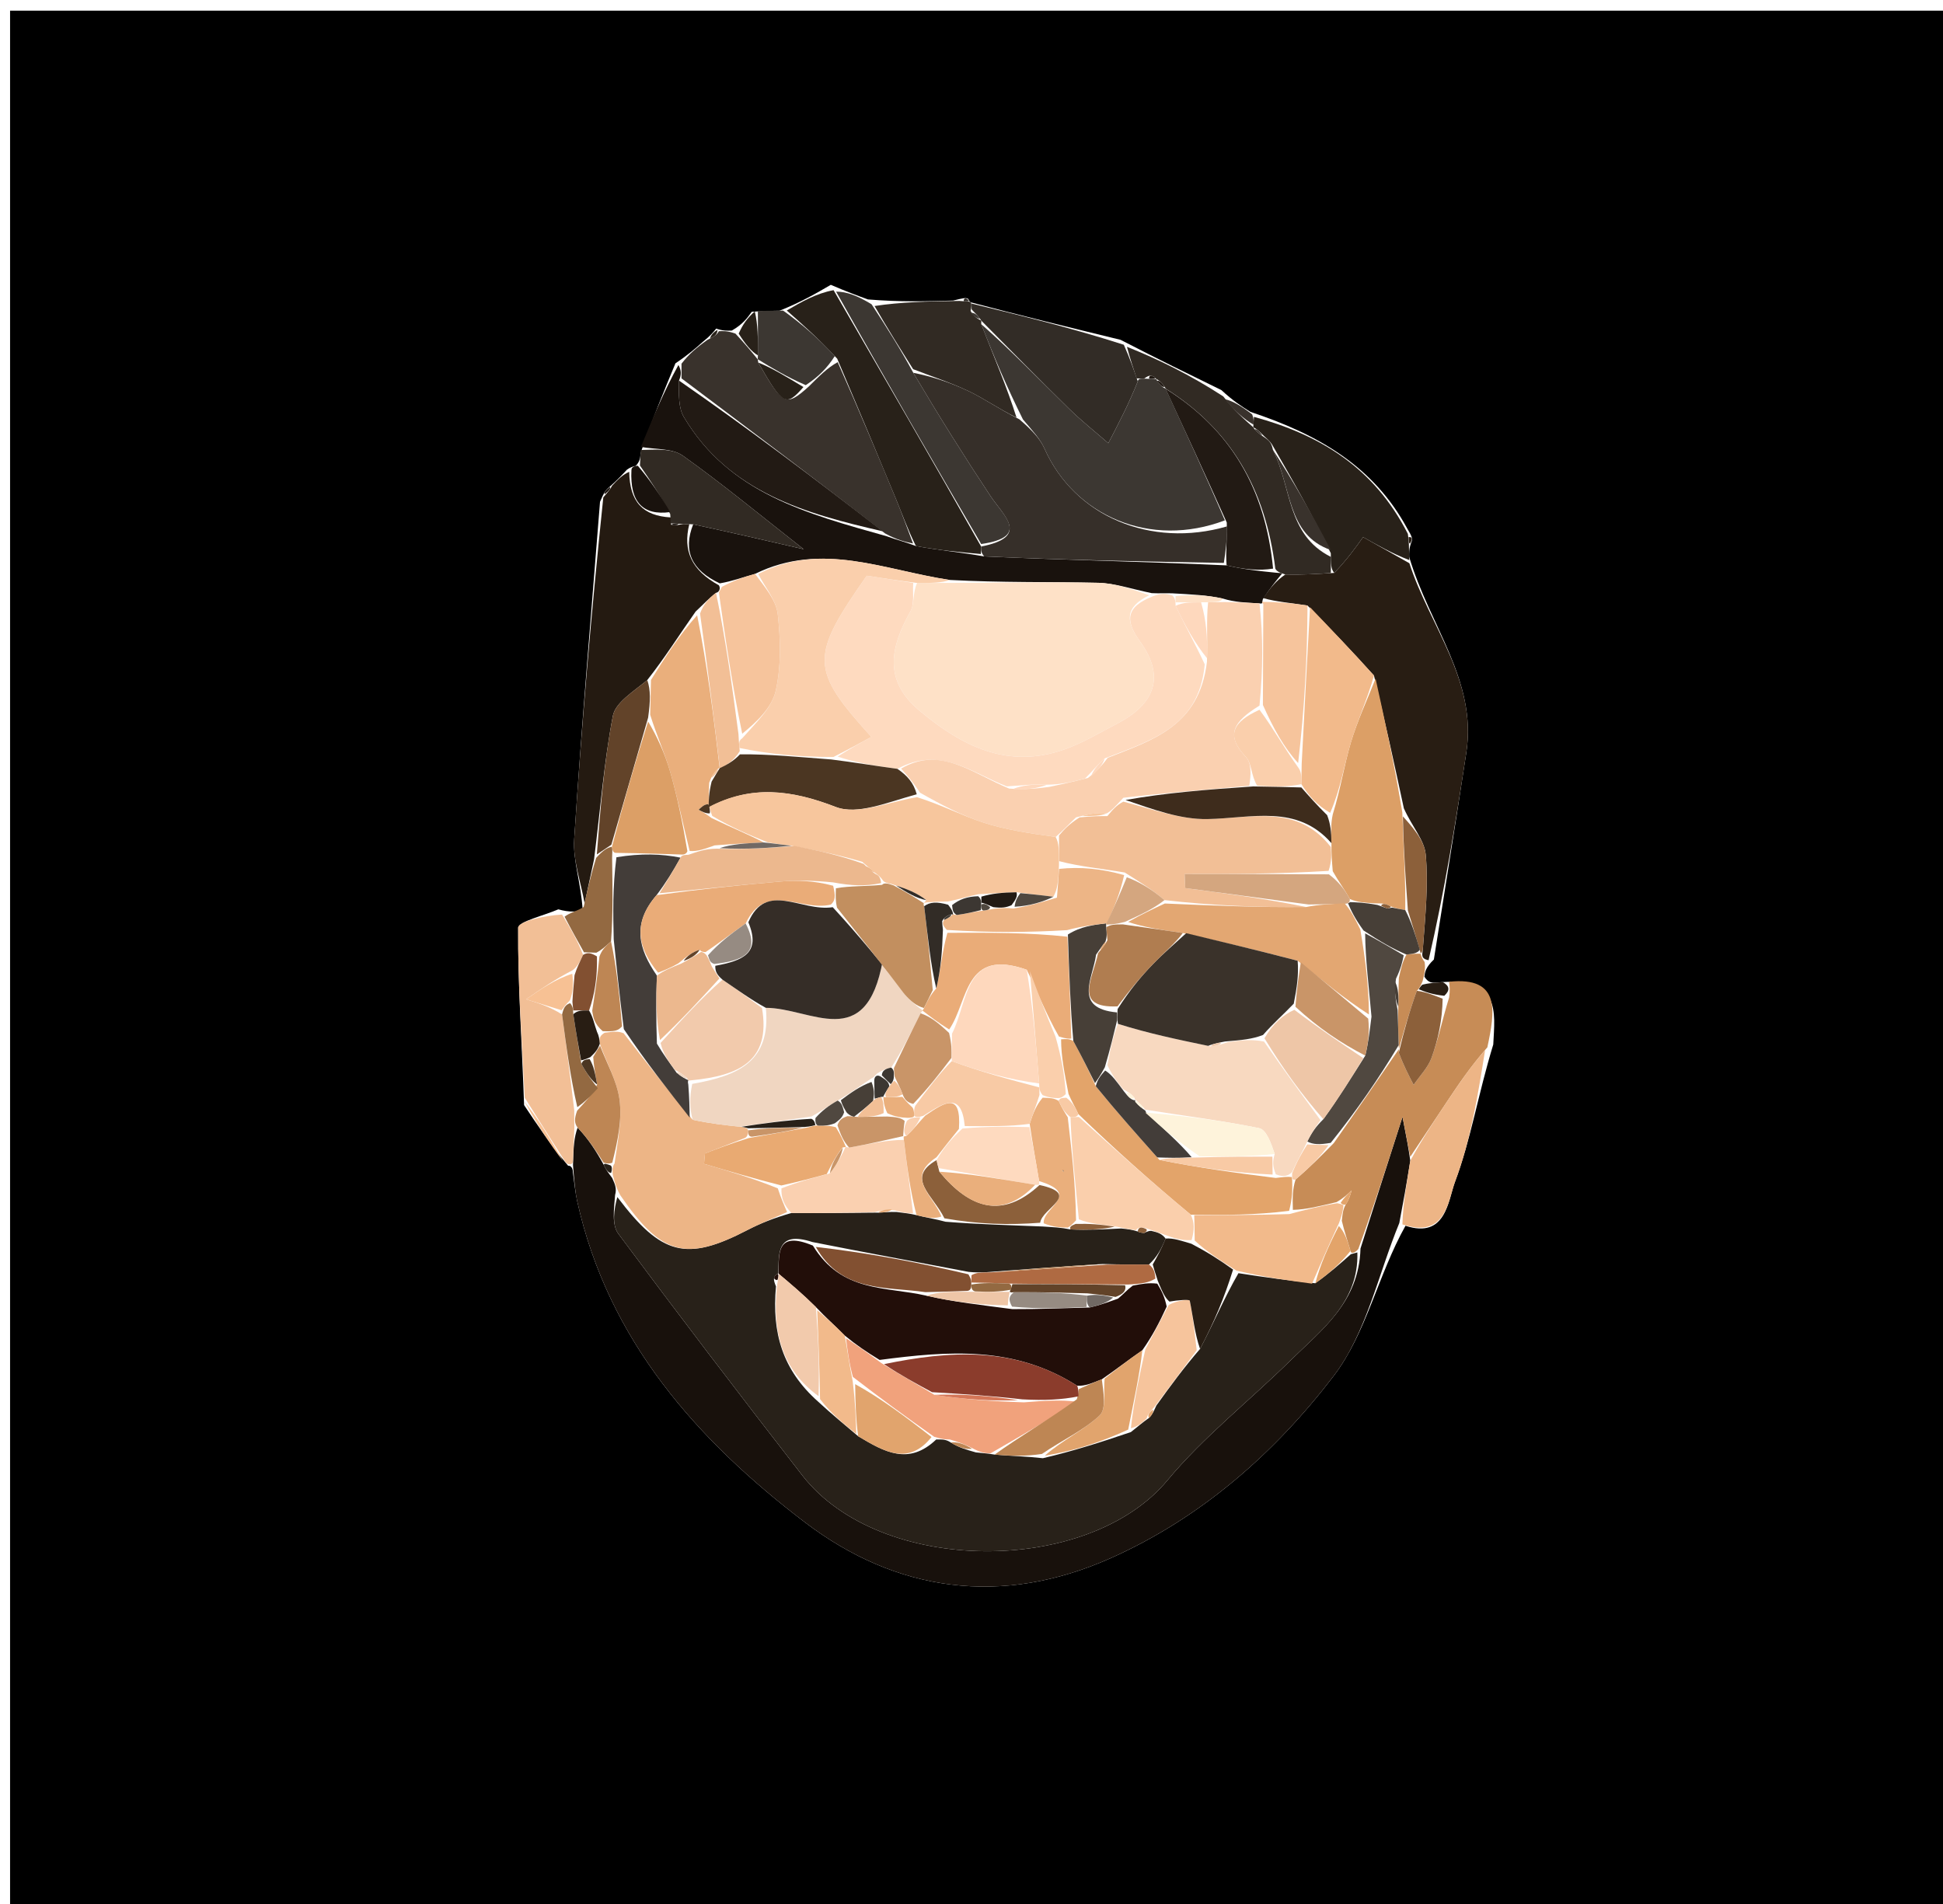 <svg version="1.1" id="Layer_1" xmlns="http://www.w3.org/2000/svg" xmlns:xlink="http://www.w3.org/1999/xlink" x="0px" y="0px"
	 width="100%" viewBox="0 0 200 196" enable-background="new 0 0 200 196" xml:space="preserve">
<path fill="#000000" opacity="1" stroke="none" 
	d="
M118,197 
	C78.691,197 39.882,197 1.037,197 
	C1.037,131.732 1.037,66.465 1.037,1.099 
	C67.559,1.099 134.117,1.099 200.838,1.099 
	C200.838,66.333 200.838,131.666 200.838,197 
	C173.465,197 145.983,197 118,197 
M146.619,100.542 
	C146.673,100.074 146.727,99.605 147.594,98.772 
	C148.709,91.673 149.852,84.578 150.933,77.473 
	C152.06,70.061 147.157,64.438 145.053,57.332 
	C145.043,56.9 145.032,56.469 145.272,55.824 
	C145.44,55.487 145.345,55.228 144.832,54.371 
	C141.4,48.047 135.775,44.739 128.704,42.398 
	C127.825,41.843 126.946,41.287 125.72,40.156 
	C122.474,38.57 119.228,36.985 115.342,34.982 
	C110.23,33.738 105.118,32.493 99.911,31.119 
	C99.911,31.119 99.771,31.051 99.68,30.784 
	C99.404,30.611 99.182,30.684 98.111,30.94 
	C95.391,31.019 92.671,31.099 89.34,30.824 
	C88.239,30.422 87.137,30.02 85.518,29.32 
	C84.006,30.201 82.495,31.081 80.241,31.986 
	C79.497,31.993 78.753,32.001 77.38,32.096 
	C76.92,32.739 76.46,33.382 75.33,34.028 
	C74.883,34.051 74.436,34.074 73.719,33.826 
	C73.433,34.185 73.148,34.543 72.348,35.186 
	C71.618,35.836 70.889,36.487 69.525,37.402 
	C68.34,40.27 67.154,43.137 65.933,46.642 
	C65.912,47.068 65.892,47.493 65.432,47.967 
	C65.432,47.967 64.993,48.014 64.536,48.347 
	C64.024,48.898 63.512,49.449 62.598,50.247 
	C62.346,50.448 62.165,50.701 61.762,51.659 
	C60.851,63.236 59.856,74.808 59.103,86.395 
	C58.962,88.565 59.794,90.798 59.981,93.728 
	C59.317,93.835 58.653,93.943 57.471,93.608 
	C56.028,94.24 53.341,94.863 53.336,95.505 
	C53.295,101.334 53.722,107.167 53.947,113.76 
	C55.3,115.793 56.653,117.827 58.479,120.001 
	C58.479,120.001 58.966,119.922 58.977,120.736 
	C59.121,121.718 59.204,122.715 59.419,123.681 
	C62.6,137.968 71.766,148.27 82.859,156.713 
	C92.28,163.883 103.126,165.412 114.372,160.378 
	C123.705,156.2 131.235,149.546 137.276,141.646 
	C140.64,137.245 141.854,131.2 144.672,126.182 
	C148.849,127.555 149.051,123.577 149.769,121.661 
	C151.4,117.316 152.142,112.638 153.707,107.525 
	C153.868,104.192 154.549,100.493 147.887,101.143 
	C147.463,101.179 147.038,101.214 146.619,100.542 
z"/>
<path fill="#18110C" opacity="1" stroke="none" 
	d="
M144.037,125.896 
	C141.854,131.2 140.64,137.245 137.276,141.646 
	C131.235,149.546 123.705,156.2 114.372,160.378 
	C103.126,165.412 92.28,163.883 82.859,156.713 
	C71.766,148.27 62.6,137.968 59.419,123.681 
	C59.204,122.715 59.121,121.718 58.98,119.947 
	C59.03,118.144 59.076,117.129 59.455,116.078 
	C60.569,117.253 61.349,118.465 62.158,119.932 
	C62.397,120.451 62.605,120.714 63.01,121.257 
	C63.346,121.968 63.485,122.399 63.315,123.008 
	C63.198,124.475 62.962,126.081 63.647,127.003 
	C69.867,135.37 76.195,143.658 82.593,151.89 
	C90.587,162.172 111.983,162.226 120.156,152.399 
	C123.896,147.902 128.6,144.213 132.794,140.084 
	C136.022,136.906 139.882,134.088 140.041,128.523 
	C141.419,124.179 142.698,120.185 144.366,114.974 
	C144.802,117.226 144.982,118.155 145.165,119.484 
	C144.791,121.888 144.414,123.892 144.037,125.896 
z"/>
<path fill="#281D13" opacity="1" stroke="none" 
	d="
M145.072,57.978 
	C147.157,64.438 152.06,70.061 150.933,77.473 
	C149.852,84.578 148.709,91.673 147.048,98.847 
	C146.401,98.71 146.319,98.491 146.449,97.812 
	C146.715,94.224 147.039,91.066 146.753,87.964 
	C146.614,86.464 145.329,85.069 144.503,83.208 
	C143.492,78.48 142.542,74.17 141.43,69.542 
	C139.127,66.985 136.986,64.745 134.586,62.335 
	C132.869,62.064 131.411,61.962 130.036,61.574 
	C130.744,60.527 131.369,59.767 132.3,59.142 
	C134.065,59.182 135.525,59.086 137.336,58.977 
	C138.623,57.652 139.56,56.341 140.31,55.291 
	C141.611,56.026 143.341,57.002 145.072,57.978 
z"/>
<path fill="#19120D" opacity="1" stroke="none" 
	d="
M131.995,59.007 
	C131.369,59.767 130.744,60.527 129.995,61.668 
	C129.872,62.049 130.038,62.172 129.645,62.114 
	C128.194,62.028 127.136,62.001 125.897,61.625 
	C124.146,61.235 122.576,61.194 120.67,61.078 
	C119.881,61.052 119.428,61.1 118.554,61.059 
	C116.44,60.629 114.752,60.034 113.051,59.995 
	C108.041,59.88 103.026,59.985 97.76,59.701 
	C91.029,58.697 84.589,55.699 77.721,59.074 
	C76.396,59.444 75.397,59.826 74.091,60.052 
	C71.187,58.701 70.272,56.705 71.351,53.976 
	C75.31,54.824 78.87,55.647 82.725,56.537 
	C78.234,53.018 74.368,49.809 70.284,46.907 
	C69.186,46.127 67.425,46.28 65.969,46.004 
	C67.154,43.137 68.34,40.27 69.834,37.571 
	C70.145,38.143 70.147,38.547 69.895,39.178 
	C69.877,40.592 69.814,41.957 70.397,42.939 
	C75.027,50.741 83.024,52.889 91.264,55.199 
	C92.328,55.592 93.155,55.771 94.277,56.209 
	C96.703,56.656 98.833,56.843 101.3,57.276 
	C109.75,57.663 117.862,57.805 126.257,58.2 
	C128.048,58.614 129.557,58.776 131.299,58.952 
	C131.532,58.966 131.995,59.007 131.995,59.007 
z"/>
<path fill="#241A11" opacity="1" stroke="none" 
	d="
M70.953,53.95 
	C70.272,56.705 71.187,58.701 74,60.251 
	C74.217,60.606 73.993,60.981 73.705,61.024 
	C72.912,61.638 72.407,62.208 71.604,62.953 
	C69.873,65.416 68.439,67.706 66.628,70.005 
	C65.152,71.233 63.35,72.317 63.085,73.695 
	C62.174,78.441 61.8,83.29 61.149,88.46 
	C60.777,90.214 60.476,91.608 60.176,93.002 
	C59.794,90.798 58.962,88.565 59.103,86.395 
	C59.856,74.808 60.851,63.236 62.1,51.199 
	C62.677,50.532 62.865,50.286 63,50 
	C63.512,49.449 64.024,48.898 64.767,48.568 
	C64.824,51.654 66.149,53.099 69.044,53.264 
	C69.045,53.469 69.016,53.879 69.107,54.036 
	C69.495,54.113 69.791,54.034 70.304,53.949 
	C70.52,53.943 70.953,53.95 70.953,53.95 
z"/>
<path fill="#39322C" opacity="1" stroke="none" 
	d="
M93.982,55.95 
	C93.155,55.771 92.328,55.592 91.095,54.906 
	C83.842,49.249 76.996,44.1 70.15,38.951 
	C70.147,38.547 70.145,38.143 70.15,37.438 
	C70.889,36.487 71.618,35.836 72.835,34.974 
	C73.615,34.61 73.837,34.388 73.99,34.097 
	C74.436,34.074 74.883,34.051 75.703,34.341 
	C76.722,35.437 77.368,36.22 78.006,37.002 
	C77.998,37.001 78.001,36.985 78.052,37.322 
	C80.592,41.757 80.892,41.901 83.224,39.811 
	C84.302,38.747 85.142,37.877 86.227,37.279 
	C88.406,42.192 90.352,46.827 92.27,51.475 
	C92.879,52.951 93.413,54.457 93.982,55.95 
z"/>
<path fill="#C78C56" opacity="1" stroke="none" 
	d="
M145.162,119.084 
	C144.982,118.155 144.802,117.226 144.366,114.974 
	C142.698,120.185 141.419,124.179 139.817,128.576 
	C139.494,128.979 139.051,129.108 139.014,128.771 
	C138.68,127.618 138.385,126.803 138.117,125.668 
	C138.194,124.921 138.243,124.494 138.519,124 
	C138.873,123.465 139,122.998 139.127,122.531 
	C138.728,122.923 138.329,123.315 137.572,123.75 
	C135.841,124.154 134.468,124.516 133.079,124.544 
	C133.046,123.319 133.029,122.429 133.362,121.414 
	C134.831,120.161 135.95,119.032 137.293,117.666 
	C139.675,114.285 141.834,111.14 143.995,107.997 
	C143.998,107.999 143.985,107.993 143.984,108.367 
	C144.492,109.719 145.002,110.698 145.511,111.677 
	C146.141,110.753 146.988,109.906 147.357,108.887 
	C148.048,106.972 148.463,104.958 149.161,102.688 
	C149.273,101.948 149.218,101.505 149.163,101.061 
	C154.549,100.493 153.868,104.192 153.098,107.814 
	C151.31,109.868 150.129,111.631 148.951,113.396 
	C147.687,115.291 146.425,117.188 145.162,119.084 
z"/>
<path fill="#322C26" opacity="1" stroke="none" 
	d="
M100.005,31.248 
	C105.118,32.493 110.23,33.738 115.679,35.49 
	C116.342,36.982 116.669,37.967 117.118,39.26 
	C116.188,41.586 115.135,43.604 114.082,45.622 
	C112.731,44.444 111.32,43.328 110.043,42.075 
	C106.992,39.083 104.006,36.026 100.997,32.998 
	C101,33 101.005,33.007 100.877,32.81 
	C100.547,32.365 100.3,32.176 100.01,31.845 
	C100.01,31.646 100.005,31.248 100.005,31.248 
z"/>
<path fill="#282119" opacity="1" stroke="none" 
	d="
M94.277,56.209 
	C93.413,54.457 92.879,52.951 92.27,51.475 
	C90.352,46.827 88.406,42.192 86.177,36.924 
	C84.249,34.852 82.616,33.407 80.983,31.962 
	C82.495,31.081 84.006,30.201 85.803,29.87 
	C91.058,38.948 96.026,47.475 100.992,56.26 
	C100.98,56.689 100.972,56.86 100.964,57.031 
	C98.833,56.843 96.703,56.656 94.277,56.209 
z"/>
<path fill="#F2BF96" opacity="1" stroke="none" 
	d="
M59.122,116.114 
	C59.076,117.129 59.03,118.144 58.975,119.54 
	C58.966,119.922 58.479,120.001 58.185,119.595 
	C56.598,117.126 55.305,115.062 54.013,112.999 
	C53.722,107.167 53.295,101.334 53.336,95.505 
	C53.341,94.863 56.028,94.24 57.855,94.145 
	C58.862,95.798 59.486,96.913 60.018,98.296 
	C59.667,99.055 59.407,99.547 58.918,99.891 
	C57.174,100.785 55.659,101.826 54.145,102.867 
	C55.365,103.243 56.586,103.62 57.856,104.43 
	C58.312,107.891 58.718,110.919 59.111,114.308 
	C59.105,115.151 59.113,115.633 59.122,116.114 
z"/>
<path fill="#3C3732" opacity="1" stroke="none" 
	d="
M100.995,56.003 
	C96.026,47.475 91.058,38.948 86.062,30.019 
	C87.137,30.02 88.239,30.422 89.715,31.323 
	C91.391,33.883 92.693,35.944 94.008,38.376 
	C96.66,42.854 99.256,46.991 101.953,51.06 
	C103.311,53.109 106.065,55.266 100.995,56.003 
z"/>
<path fill="#312A23" opacity="1" stroke="none" 
	d="
M116.996,38.952 
	C116.669,37.967 116.342,36.982 115.999,35.699 
	C119.228,36.985 122.474,38.57 125.915,40.806 
	C127.08,42.3 128.049,43.143 129.012,43.993 
	C129.006,44 129.007,43.989 129.141,44.199 
	C129.544,44.603 129.813,44.795 130.272,45.105 
	C130.699,45.41 130.886,45.639 131.025,46.297 
	C132.964,50.154 132.431,55.051 136.998,57.329 
	C136.994,58.104 136.99,58.548 136.985,58.991 
	C135.525,59.086 134.065,59.182 132.3,59.142 
	C131.995,59.007 131.532,58.966 131.275,58.549 
	C130.252,50.313 126.684,44.204 119.984,40.006 
	C119.998,39.998 120.001,40.027 119.873,39.815 
	C119.536,39.339 119.279,39.137 118.99,38.996 
	C119.007,38.996 119.003,39.03 118.912,38.895 
	C118.509,38.556 118.25,38.625 117.782,38.967 
	C117.346,38.961 117.171,38.957 116.996,38.952 
z"/>
<path fill="#282119" opacity="1" stroke="none" 
	d="
M131.023,45.908 
	C130.886,45.639 130.699,45.41 130.126,44.904 
	C129.573,44.329 129.312,44.13 129.007,43.989 
	C129.007,43.989 129.006,44 129.021,43.724 
	C129.049,43.269 129.061,43.09 129.074,42.911 
	C135.775,44.739 141.4,48.047 144.917,54.956 
	C145.002,55.542 145.021,56.037 145.021,56.037 
	C145.032,56.469 145.043,56.9 145.063,57.655 
	C143.341,57.002 141.611,56.026 140.31,55.291 
	C139.56,56.341 138.623,57.652 137.336,58.977 
	C136.99,58.548 136.994,58.104 136.984,56.95 
	C134.987,52.795 133.005,49.352 131.023,45.908 
z"/>
<path fill="#312A23" opacity="1" stroke="none" 
	d="
M93.994,38.005 
	C92.693,35.944 91.391,33.883 90.02,31.5 
	C92.671,31.099 95.391,31.019 98.752,30.977 
	C99.393,31.014 99.771,31.051 99.771,31.051 
	C99.771,31.051 99.911,31.119 99.958,31.184 
	C100.005,31.248 100.01,31.646 99.904,32 
	C100.201,32.571 100.603,32.789 101.005,33.007 
	C101.005,33.007 101,33 101.005,33.366 
	C102.34,36.821 103.671,39.911 104.636,42.988 
	C102.76,42.065 101.308,41.031 99.724,40.274 
	C97.875,39.391 95.909,38.751 93.994,38.005 
z"/>
<path fill="#EDB586" opacity="1" stroke="none" 
	d="
M145.165,119.484 
	C146.425,117.188 147.687,115.291 148.951,113.396 
	C150.129,111.631 151.31,109.868 152.867,108.1 
	C152.142,112.638 151.4,117.316 149.769,121.661 
	C149.051,123.577 148.849,127.555 144.355,126.039 
	C144.414,123.892 144.791,121.888 145.165,119.484 
z"/>
<path fill="#312A23" opacity="1" stroke="none" 
	d="
M69.016,53.879 
	C69.016,53.879 69.045,53.469 68.987,52.92 
	C67.91,50.887 66.89,49.403 65.871,47.919 
	C65.892,47.493 65.912,47.068 65.951,46.323 
	C67.425,46.28 69.186,46.127 70.284,46.907 
	C74.368,49.809 78.234,53.018 82.725,56.537 
	C78.87,55.647 75.31,54.824 71.351,53.976 
	C70.953,53.95 70.52,53.943 70.036,53.93 
	C69.373,53.904 69.194,53.892 69.016,53.879 
z"/>
<path fill="#3C3732" opacity="1" stroke="none" 
	d="
M80.612,31.974 
	C82.616,33.407 84.249,34.852 85.932,36.652 
	C85.142,37.877 84.302,38.747 82.939,39.648 
	C80.944,38.782 79.473,37.883 78.001,36.985 
	C78.001,36.985 77.998,37.001 78.013,36.586 
	C78.022,34.783 78.016,33.396 78.01,32.009 
	C78.753,32.001 79.497,31.993 80.612,31.974 
z"/>
<path fill="#936941" opacity="1" stroke="none" 
	d="
M60.11,98.028 
	C59.486,96.913 58.862,95.798 58.113,94.366 
	C58.653,93.943 59.317,93.835 60.079,93.365 
	C60.476,91.608 60.777,90.214 61.362,88.317 
	C62.075,87.528 62.503,87.243 62.989,87.173 
	C63.049,87.389 63.027,87.835 63.007,88.285 
	C63.049,91.39 63.11,94.047 62.897,96.91 
	C62.293,97.441 61.966,97.764 61.384,98.073 
	C60.79,98.049 60.45,98.039 60.11,98.028 
z"/>
<path fill="#C78C56" opacity="1" stroke="none" 
	d="
M146.256,98.264 
	C146.319,98.491 146.401,98.71 146.641,99.03 
	C146.727,99.605 146.673,100.074 146.433,101.003 
	C146.248,101.463 146.042,101.838 145.837,101.993 
	C145.083,104.096 144.534,106.045 143.985,107.993 
	C143.985,107.993 143.998,107.999 143.972,107.597 
	C143.919,106.128 143.891,105.061 143.933,103.624 
	C143.969,102.501 143.936,101.749 143.99,100.668 
	C144.215,99.674 144.352,99.009 144.775,98.263 
	C145.457,98.172 145.853,98.162 146.244,98.181 
	C146.238,98.209 146.256,98.264 146.256,98.264 
z"/>
<path fill="#F7C194" opacity="1" stroke="none" 
	d="
M53.98,113.379 
	C55.305,115.062 56.598,117.126 57.948,119.525 
	C56.653,117.827 55.3,115.793 53.98,113.379 
z"/>
<path fill="#19120D" opacity="1" stroke="none" 
	d="
M65.651,47.943 
	C66.89,49.403 67.91,50.887 68.986,52.715 
	C66.149,53.099 64.824,51.654 64.996,48.401 
	C64.993,48.014 65.432,47.967 65.651,47.943 
z"/>
<path fill="#282119" opacity="1" stroke="none" 
	d="
M77.695,32.053 
	C78.016,33.396 78.022,34.783 78.021,36.587 
	C77.368,36.22 76.722,35.437 76.038,34.34 
	C76.46,33.382 76.92,32.739 77.695,32.053 
z"/>
<path fill="#39322C" opacity="1" stroke="none" 
	d="
M128.889,42.655 
	C129.061,43.09 129.049,43.269 129.027,43.717 
	C128.049,43.143 127.08,42.3 126.089,41.094 
	C126.946,41.287 127.825,41.843 128.889,42.655 
z"/>
<path fill="#281D13" opacity="1" stroke="none" 
	d="
M146.042,101.838 
	C146.042,101.838 146.248,101.463 146.431,101.357 
	C147.038,101.214 147.463,101.179 148.525,101.102 
	C149.218,101.505 149.273,101.948 148.666,102.508 
	C147.349,102.362 146.695,102.1 146.042,101.838 
z"/>
<path fill="#282119" opacity="1" stroke="none" 
	d="
M73.854,33.961 
	C73.837,34.388 73.615,34.61 73.093,34.832 
	C73.148,34.543 73.433,34.185 73.854,33.961 
z"/>
<path fill="#322C26" opacity="1" stroke="none" 
	d="
M99.725,30.917 
	C99.771,31.051 99.393,31.014 99.203,31.008 
	C99.182,30.684 99.404,30.611 99.725,30.917 
z"/>
<path fill="#19120D" opacity="1" stroke="none" 
	d="
M62.799,50.123 
	C62.865,50.286 62.677,50.532 62.247,50.872 
	C62.165,50.701 62.346,50.448 62.799,50.123 
z"/>
<path fill="#281D13" opacity="1" stroke="none" 
	d="
M145.146,55.931 
	C145.021,56.037 145.002,55.542 144.994,55.294 
	C145.345,55.228 145.44,55.487 145.146,55.931 
z"/>
<path fill="#282119" opacity="1" stroke="none" 
	d="
M139.051,129.108 
	C139.051,129.108 139.494,128.979 139.718,128.926 
	C139.882,134.088 136.022,136.906 132.794,140.084 
	C128.6,144.213 123.896,147.902 120.156,152.399 
	C111.983,162.226 90.587,162.172 82.593,151.89 
	C76.195,143.658 69.867,135.37 63.647,127.003 
	C62.962,126.081 63.198,124.475 63.546,123.228 
	C68.103,129.247 70.632,129.893 76.941,126.621 
	C78.264,125.935 79.658,125.384 81.462,124.869 
	C84.625,124.905 87.347,124.842 90.388,124.831 
	C91.128,124.809 91.548,124.736 92.296,124.764 
	C93.078,124.877 93.533,124.891 94.337,125.086 
	C95.465,125.37 96.243,125.473 97.33,125.767 
	C100.747,126.038 103.856,126.119 107.328,126.257 
	C108.427,126.333 109.163,126.351 110.183,126.557 
	C112.016,126.645 113.566,126.544 115.417,126.461 
	C116.12,126.53 116.52,126.583 117.113,126.77 
	C117.306,126.905 117.777,126.927 117.777,126.927 
	C117.777,126.927 118.182,126.687 118.499,126.706 
	C119.209,126.866 119.603,127.007 119.981,127.498 
	C119.529,128.621 119.092,129.393 118.267,130.17 
	C116.574,130.174 115.27,130.174 113.512,130.119 
	C109.339,130.359 105.62,130.655 101.586,130.957 
	C100.853,130.984 100.435,131.005 99.699,130.929 
	C94.231,129.886 89.08,128.94 83.629,127.858 
	C79.918,126.654 80.169,129.016 80.121,131.1 
	C80.096,131.079 80.161,131.071 80.011,131.138 
	C79.575,131.448 79.583,131.711 79.874,132.424 
	C79.433,137.244 80.571,141.046 84.202,144.276 
	C85.618,145.592 86.879,146.601 88.33,147.845 
	C91.02,149.452 93.52,150.899 96.367,148.183 
	C97.02,148.168 97.393,148.175 97.869,148.493 
	C98.699,149.012 99.428,149.221 100.453,149.513 
	C101.158,149.597 101.567,149.599 102.38,149.737 
	C104.204,149.894 105.625,149.915 107.348,150.11 
	C110.477,149.376 113.304,148.468 116.406,147.418 
	C117.128,146.858 117.576,146.439 118.281,145.956 
	C118.644,145.588 118.75,145.284 119.03,144.685 
	C120.529,142.59 121.856,140.791 123.527,138.858 
	C124.958,136.134 126.045,133.544 127.478,131.063 
	C130.234,131.495 132.644,131.818 135.39,132.1 
	C136.834,131.075 137.943,130.092 139.051,129.108 
z"/>
<path fill="#EDB586" opacity="1" stroke="none" 
	d="
M81.019,124.771 
	C79.658,125.384 78.264,125.935 76.941,126.621 
	C70.632,129.893 68.103,129.247 63.855,123.05 
	C63.485,122.399 63.346,121.968 63.099,121.03 
	C62.992,120.522 63.049,120.036 63.257,119.774 
	C63.597,117.394 64.046,115.232 63.765,113.17 
	C63.507,111.273 62.463,109.484 61.741,107.436 
	C61.689,106.94 61.666,106.656 62.24,106.308 
	C63.224,106.189 63.617,106.134 64.193,106.364 
	C66.582,109.449 68.788,112.249 71.294,115.268 
	C73.09,115.654 74.588,115.822 76.323,115.996 
	C76.56,116.003 77.012,116.146 77.008,116.361 
	C77.003,116.577 76.992,117.009 76.674,117.145 
	C75.092,117.767 73.829,118.253 72.566,118.738 
	C72.533,119.095 72.5,119.451 72.467,119.808 
	C74.993,120.551 77.52,121.294 80.062,122.332 
	C80.391,123.342 80.705,124.056 81.019,124.771 
z"/>
<path fill="#BE8654" opacity="1" stroke="none" 
	d="
M61.765,107.648 
	C62.463,109.484 63.507,111.273 63.765,113.17 
	C64.046,115.232 63.597,117.394 63.024,119.692 
	C62.582,119.873 62.128,119.677 62.128,119.677 
	C61.349,118.465 60.569,117.253 59.455,116.078 
	C59.113,115.633 59.105,115.151 59.411,114.332 
	C60.328,113.337 60.932,112.678 61.467,111.641 
	C61.262,110.507 61.126,109.752 61.062,108.804 
	C61.345,108.29 61.555,107.969 61.765,107.648 
z"/>
<path fill="#282119" opacity="1" stroke="none" 
	d="
M62.158,119.932 
	C62.128,119.677 62.582,119.873 62.816,119.954 
	C63.049,120.036 62.992,120.522 62.903,120.75 
	C62.605,120.714 62.397,120.451 62.158,119.932 
z"/>
<path fill="#DC9F66" opacity="1" stroke="none" 
	d="
M141.593,69.859 
	C142.542,74.17 143.492,78.48 144.345,83.622 
	C144.472,87.544 144.696,90.635 144.647,93.687 
	C144.015,93.575 143.655,93.501 143.102,93.289 
	C142.61,93.014 142.301,92.983 141.604,92.999 
	C140.47,92.914 139.712,92.89 138.945,92.546 
	C138.363,91.497 137.789,90.766 137.184,89.68 
	C137.096,88.612 137.04,87.9 137.051,86.799 
	C137.039,85.625 136.961,84.84 137.191,83.816 
	C138.001,81.194 138.356,78.768 139.047,76.442 
	C139.716,74.194 140.73,72.049 141.593,69.859 
z"/>
<path fill="#F2BA8B" opacity="1" stroke="none" 
	d="
M141.43,69.542 
	C140.73,72.049 139.716,74.194 139.047,76.442 
	C138.356,78.768 138.001,81.194 136.918,83.677 
	C135.543,82.872 134.748,81.966 133.951,80.719 
	C133.962,79.922 133.974,79.467 133.99,78.571 
	C134.277,72.922 134.561,67.713 134.846,62.504 
	C136.986,64.745 139.127,66.985 141.43,69.542 
z"/>
<path fill="#F6C49C" opacity="1" stroke="none" 
	d="
M134.586,62.335 
	C134.561,67.713 134.277,72.922 133.623,78.549 
	C132.167,76.977 131.08,74.988 129.995,72.571 
	C130.011,68.82 130.024,65.496 130.038,62.172 
	C130.038,62.172 129.872,62.049 129.913,61.955 
	C131.411,61.962 132.869,62.064 134.586,62.335 
z"/>
<path fill="#8C603A" opacity="1" stroke="none" 
	d="
M144.919,93.726 
	C144.696,90.635 144.472,87.544 144.406,84.04 
	C145.329,85.069 146.614,86.464 146.753,87.964 
	C147.039,91.066 146.715,94.224 146.449,97.812 
	C146.256,98.264 146.238,98.209 146.144,97.8 
	C145.673,96.169 145.296,94.947 144.919,93.726 
z"/>
<path fill="#FEE1C7" opacity="1" stroke="none" 
	d="
M98.013,60.005 
	C103.026,59.985 108.041,59.88 113.051,59.995 
	C114.752,60.034 116.44,60.629 118.303,61.273 
	C115.787,62.494 115.835,63.945 117.358,66.053 
	C120.038,69.764 118.749,72.544 114.966,74.507 
	C113.201,75.423 111.472,76.468 109.611,77.131 
	C103.754,79.22 99.026,76.83 94.638,73.147 
	C90.902,70.011 91.656,66.612 93.711,62.943 
	C94.151,62.157 93.923,60.996 94.404,60.013 
	C95.874,60.013 96.944,60.009 98.013,60.005 
z"/>
<path fill="#FEDABF" opacity="1" stroke="none" 
	d="
M94.003,60.008 
	C93.923,60.996 94.151,62.157 93.711,62.943 
	C91.656,66.612 90.902,70.011 94.638,73.147 
	C99.026,76.83 103.754,79.22 109.611,77.131 
	C111.472,76.468 113.201,75.423 114.966,74.507 
	C118.749,72.544 120.038,69.764 117.358,66.053 
	C115.835,63.945 115.787,62.494 118.724,61.361 
	C119.428,61.1 119.881,61.052 120.667,61.292 
	C121,61.581 121,62.008 121.011,62.363 
	C122.018,64.479 123.014,66.241 124.008,68.386 
	C123.432,74.826 118.53,76.208 113.711,78.072 
	C112.935,78.755 112.468,79.378 111.683,80.145 
	C110.245,80.528 109.124,80.767 107.768,80.778 
	C106.354,80.702 105.176,80.854 103.637,80.951 
	C99.905,79.505 96.76,76.771 92.374,79.146 
	C89.994,78.827 87.997,78.483 86.221,77.886 
	C87.496,77.058 88.55,76.484 89.691,75.862 
	C83.381,68.883 83.36,67.627 89.22,59.265 
	C90.768,59.505 92.386,59.757 94.003,60.008 
z"/>
<path fill="#FAD0B0" opacity="1" stroke="none" 
	d="
M114.019,78.011 
	C118.53,76.208 123.432,74.826 124.236,68.133 
	C124.314,65.668 124.161,63.838 124.354,62.005 
	C125.158,61.993 125.618,61.983 126.077,61.973 
	C127.136,62.001 128.194,62.028 129.645,62.114 
	C130.024,65.496 130.011,68.82 129.647,72.636 
	C126.947,74.291 126.099,75.667 128.251,77.933 
	C128.849,78.564 128.767,79.84 128.592,80.889 
	C124.076,81.29 119.965,81.621 115.63,82.123 
	C114.933,82.866 114.46,83.437 113.933,83.724 
	C112.923,83.628 111.967,83.818 110.754,84.144 
	C110.001,84.856 109.504,85.432 108.663,86.157 
	C105.955,85.78 103.535,85.421 101.24,84.679 
	C98.997,83.954 96.881,82.836 94.69,81.594 
	C94.033,80.571 93.395,79.846 92.757,79.121 
	C96.76,76.771 99.905,79.505 103.873,81.177 
	C105.647,81.307 106.825,81.156 108.002,81.006 
	C109.124,80.767 110.245,80.528 111.989,80.081 
	C113.081,79.252 113.55,78.632 114.019,78.011 
z"/>
<path fill="#362F29" opacity="1" stroke="none" 
	d="
M94.008,38.376 
	C95.909,38.751 97.875,39.391 99.724,40.274 
	C101.308,41.031 102.76,42.065 104.933,43.168 
	C106.246,44.301 107.063,45.169 107.521,46.197 
	C110.622,53.158 118.456,56.463 126.294,54.188 
	C126.318,55.593 126.147,56.77 125.975,57.948 
	C117.862,57.805 109.75,57.663 101.3,57.276 
	C100.972,56.86 100.98,56.689 100.992,56.26 
	C106.065,55.266 103.311,53.109 101.953,51.06 
	C99.256,46.991 96.66,42.854 94.008,38.376 
z"/>
<path fill="#FACFAC" opacity="1" stroke="none" 
	d="
M94.404,60.013 
	C92.386,59.757 90.768,59.505 89.22,59.265 
	C83.36,67.627 83.381,68.883 89.691,75.862 
	C88.55,76.484 87.496,77.058 85.785,77.927 
	C82.134,77.922 79.14,77.622 76.117,76.998 
	C76.065,76.456 76.042,76.24 76.404,75.995 
	C77.854,74.353 79.457,72.86 79.852,71.097 
	C80.417,68.576 80.346,65.83 80.059,63.234 
	C79.899,61.794 78.749,60.465 78.046,59.086 
	C84.589,55.699 91.029,58.697 97.76,59.701 
	C96.944,60.009 95.874,60.013 94.404,60.013 
z"/>
<path fill="#221A14" opacity="1" stroke="none" 
	d="
M69.895,39.178 
	C76.996,44.1 83.842,49.249 90.857,54.691 
	C83.024,52.889 75.027,50.741 70.397,42.939 
	C69.814,41.957 69.877,40.592 69.895,39.178 
z"/>
<path fill="#F6C49C" opacity="1" stroke="none" 
	d="
M77.721,59.074 
	C78.749,60.465 79.899,61.794 80.059,63.234 
	C80.346,65.83 80.417,68.576 79.852,71.097 
	C79.457,72.86 77.854,74.353 76.399,75.529 
	C75.336,70.388 74.664,65.684 73.993,60.981 
	C73.993,60.981 74.217,60.606 74.308,60.407 
	C75.397,59.826 76.396,59.444 77.721,59.074 
z"/>
<path fill="#221A14" opacity="1" stroke="none" 
	d="
M126.257,58.2 
	C126.147,56.77 126.318,55.593 126.277,53.792 
	C124.033,48.783 122.001,44.398 119.969,40.014 
	C126.684,44.204 130.252,50.313 131.043,58.535 
	C129.557,58.776 128.048,58.614 126.257,58.2 
z"/>
<path fill="#FEE1C7" opacity="1" stroke="none" 
	d="
M125.897,61.625 
	C125.618,61.983 125.158,61.993 123.977,62.002 
	C122.504,62.004 121.752,62.006 121,62.008 
	C121,62.008 121,61.581 121.003,61.367 
	C122.576,61.194 124.146,61.235 125.897,61.625 
z"/>
<path fill="#EAAF7C" opacity="1" stroke="none" 
	d="
M67.006,69.996 
	C68.439,67.706 69.873,65.416 71.76,63.336 
	C72.844,68.735 73.473,73.925 74.081,79.082 
	C74.059,79.049 74.128,79.01 73.897,79.155 
	C73.458,79.593 73.25,79.886 72.998,80.583 
	C72.952,81.697 72.948,82.407 72.952,83.079 
	C72.96,83.043 73.033,83.059 72.913,82.782 
	C72.501,82.789 72.209,83.072 71.918,83.356 
	C72.277,83.555 72.636,83.753 73.252,84.213 
	C75.353,85.222 77.198,85.972 78.609,86.723 
	C76.733,86.807 75.291,86.89 73.557,87.026 
	C72.543,87.376 71.82,87.672 70.987,87.6 
	C70.249,84.612 69.711,81.967 68.963,79.382 
	C68.429,77.537 67.611,75.773 66.924,73.576 
	C66.953,72.117 66.98,71.057 67.006,69.996 
z"/>
<path fill="#624329" opacity="1" stroke="none" 
	d="
M66.628,70.005 
	C66.98,71.057 66.953,72.117 66.714,73.874 
	C65.311,78.699 64.12,82.829 62.93,86.958 
	C62.503,87.243 62.075,87.528 61.434,87.957 
	C61.8,83.29 62.174,78.441 63.085,73.695 
	C63.35,72.317 65.152,71.233 66.628,70.005 
z"/>
<path fill="#F2BF96" opacity="1" stroke="none" 
	d="
M74.102,79.115 
	C73.473,73.925 72.844,68.735 72.058,63.162 
	C72.407,62.208 72.912,61.638 73.705,61.024 
	C74.664,65.684 75.336,70.388 76.013,75.558 
	C76.042,76.24 76.065,76.456 76.144,77.326 
	C75.501,78.358 74.801,78.736 74.102,79.115 
z"/>
<path fill="#19120D" opacity="1" stroke="none" 
	d="
M69.107,54.036 
	C69.194,53.892 69.373,53.904 69.819,53.935 
	C69.791,54.034 69.495,54.113 69.107,54.036 
z"/>
<path fill="#282119" opacity="1" stroke="none" 
	d="
M78.052,37.322 
	C79.473,37.883 80.944,38.782 82.702,39.843 
	C80.892,41.901 80.592,41.757 78.052,37.322 
z"/>
<path fill="#E3A46A" opacity="1" stroke="none" 
	d="
M133.012,121.538 
	C133.029,122.429 133.046,123.319 132.694,124.646 
	C129.192,125.085 126.06,125.088 122.574,125.044 
	C118.495,121.658 114.771,118.319 111.004,114.692 
	C110.657,113.934 110.352,113.463 109.988,112.616 
	C109.576,110.494 109.223,108.749 109.222,106.988 
	C109.808,106.952 110.042,106.932 110.482,107.162 
	C111.362,108.774 112.036,110.135 112.793,111.815 
	C114.958,114.472 117.039,116.81 119.351,119.407 
	C123.382,120.206 127.182,120.745 131.317,121.259 
	C132.093,121.171 132.535,121.108 132.98,121.17 
	C132.983,121.293 133.012,121.538 133.012,121.538 
z"/>
<path fill="#F2BA8B" opacity="1" stroke="none" 
	d="
M122.927,125.09 
	C126.06,125.088 129.192,125.085 132.71,124.98 
	C134.468,124.516 135.841,124.154 137.642,123.861 
	C138.07,123.929 138.292,124.068 138.292,124.068 
	C138.243,124.494 138.194,124.921 137.839,125.882 
	C136.707,128.325 135.881,130.233 135.054,132.141 
	C132.644,131.818 130.234,131.495 127.27,130.8 
	C125.464,129.644 124.212,128.86 122.974,127.701 
	C122.968,126.582 122.947,125.836 122.927,125.09 
z"/>
<path fill="#504840" opacity="1" stroke="none" 
	d="
M143.864,103.995 
	C143.891,105.061 143.919,106.128 143.969,107.595 
	C141.834,111.14 139.675,114.285 136.976,117.647 
	C135.809,117.846 135.182,117.828 134.563,117.51 
	C135.022,116.574 135.472,115.939 136.218,115.214 
	C137.787,113.059 139.06,110.994 140.534,108.666 
	C140.857,107.294 140.979,106.186 141.172,104.648 
	C140.892,101.47 140.541,98.72 140.519,96.082 
	C142.061,96.91 143.275,97.627 144.489,98.343 
	C144.352,99.009 144.215,99.674 143.696,100.749 
	C143.498,102.104 143.681,103.049 143.864,103.995 
z"/>
<path fill="#8C603A" opacity="1" stroke="none" 
	d="
M145.837,101.993 
	C146.695,102.1 147.349,102.362 148.497,102.804 
	C148.463,104.958 148.048,106.972 147.357,108.887 
	C146.988,109.906 146.141,110.753 145.511,111.677 
	C145.002,110.698 144.492,109.719 143.984,108.367 
	C144.534,106.045 145.083,104.096 145.837,101.993 
z"/>
<path fill="#E3A46A" opacity="1" stroke="none" 
	d="
M135.39,132.1 
	C135.881,130.233 136.707,128.325 137.811,126.203 
	C138.385,126.803 138.68,127.618 139.014,128.771 
	C137.943,130.092 136.834,131.075 135.39,132.1 
z"/>
<path fill="#F8CAA5" opacity="1" stroke="none" 
	d="
M134.556,117.811 
	C135.182,117.828 135.809,117.846 136.752,117.883 
	C135.95,119.032 134.831,120.161 133.362,121.414 
	C133.012,121.538 132.983,121.293 133.004,120.782 
	C133.535,119.451 134.045,118.631 134.556,117.811 
z"/>
<path fill="#E3A46A" opacity="1" stroke="none" 
	d="
M138,123.818 
	C138.329,123.315 138.728,122.923 139.127,122.531 
	C139,122.998 138.873,123.465 138.519,124 
	C138.292,124.068 138.07,123.929 138,123.818 
z"/>
<path fill="#3C3732" opacity="1" stroke="none" 
	d="
M119.984,40.006 
	C122.001,44.398 124.033,48.783 126.082,53.565 
	C118.456,56.463 110.622,53.158 107.521,46.197 
	C107.063,45.169 106.246,44.301 105.298,43.18 
	C103.671,39.911 102.34,36.821 101.001,33.363 
	C104.006,36.026 106.992,39.083 110.043,42.075 
	C111.32,43.328 112.731,44.444 114.082,45.622 
	C115.135,43.604 116.188,41.586 117.118,39.26 
	C117.171,38.957 117.346,38.961 118.022,38.987 
	C118.523,39.008 119.003,39.03 119.003,39.03 
	C119.003,39.03 119.007,38.996 119.117,39.209 
	C119.435,39.687 119.693,39.889 120.001,40.027 
	C120.001,40.027 119.998,39.998 119.984,40.006 
z"/>
<path fill="#3C3732" opacity="1" stroke="none" 
	d="
M100.877,32.81 
	C100.603,32.789 100.201,32.571 99.904,32.199 
	C100.3,32.176 100.547,32.365 100.877,32.81 
z"/>
<path fill="#F7C194" opacity="1" stroke="none" 
	d="
M57.806,103.996 
	C56.586,103.62 55.365,103.243 54.145,102.867 
	C55.659,101.826 57.174,100.785 58.908,100.241 
	C59.051,101.435 58.974,102.13 58.667,102.972 
	C58.228,103.411 58.017,103.704 57.806,103.996 
z"/>
<path fill="#936941" opacity="1" stroke="none" 
	d="
M57.856,104.43 
	C58.017,103.704 58.228,103.411 58.692,103.27 
	C58.966,103.62 58.987,103.818 59.011,104.402 
	C59.28,106.242 59.544,107.697 59.843,109.522 
	C60.431,110.601 60.983,111.31 61.536,112.02 
	C60.932,112.678 60.328,113.337 59.425,113.971 
	C58.718,110.919 58.312,107.891 57.856,104.43 
z"/>
<path fill="#825031" opacity="1" stroke="none" 
	d="
M59.007,104.016 
	C58.987,103.818 58.966,103.62 58.921,103.124 
	C58.974,102.13 59.051,101.435 59.138,100.389 
	C59.407,99.547 59.667,99.055 60.018,98.296 
	C60.45,98.039 60.79,98.049 61.446,98.454 
	C61.496,100.579 61.228,102.31 60.635,104.022 
	C59.875,104.007 59.441,104.011 59.007,104.016 
z"/>
<path fill="#39322C" opacity="1" stroke="none" 
	d="
M131.025,46.297 
	C133.005,49.352 134.987,52.795 136.983,56.618 
	C132.431,55.051 132.964,50.154 131.025,46.297 
z"/>
<path fill="#221A14" opacity="1" stroke="none" 
	d="
M118.912,38.895 
	C119.003,39.03 118.523,39.008 118.284,38.988 
	C118.25,38.625 118.509,38.556 118.912,38.895 
z"/>
<path fill="#221A14" opacity="1" stroke="none" 
	d="
M119.873,39.815 
	C119.693,39.889 119.435,39.687 119.1,39.209 
	C119.279,39.137 119.536,39.339 119.873,39.815 
z"/>
<path fill="#39322C" opacity="1" stroke="none" 
	d="
M129.141,44.199 
	C129.312,44.13 129.573,44.329 129.936,44.786 
	C129.813,44.795 129.544,44.603 129.141,44.199 
z"/>
<path fill="#433D39" opacity="1" stroke="none" 
	d="
M70.995,115.049 
	C68.788,112.249 66.582,109.449 64.213,105.938 
	C63.757,102.385 63.465,99.544 63.172,96.703 
	C63.11,94.047 63.049,91.39 63.452,88.246 
	C66.002,87.828 68.087,87.898 70.052,88.286 
	C69.252,89.719 68.571,90.836 67.583,92.146 
	C65.05,95.076 65.695,97.641 67.617,100.432 
	C67.518,102.869 67.539,104.999 67.618,107.428 
	C68.272,108.53 68.868,109.331 69.633,110.414 
	C70.186,110.881 70.57,111.067 70.899,111.219 
	C70.845,111.184 70.761,111.282 70.85,111.653 
	C70.957,113.032 70.976,114.04 70.995,115.049 
z"/>
<path fill="#DC9F66" opacity="1" stroke="none" 
	d="
M70.171,87.968 
	C68.087,87.898 66.002,87.828 63.472,87.797 
	C63.027,87.835 63.049,87.389 62.989,87.173 
	C64.12,82.829 65.311,78.699 66.711,74.272 
	C67.611,75.773 68.429,77.537 68.963,79.382 
	C69.711,81.967 70.249,84.612 70.755,87.621 
	C70.632,88.01 70.171,87.968 70.171,87.968 
z"/>
<path fill="#BE8654" opacity="1" stroke="none" 
	d="
M62.897,96.91 
	C63.465,99.544 63.757,102.385 64.03,105.653 
	C63.617,106.134 63.224,106.189 62.041,106.151 
	C61.154,105.386 61.057,104.714 60.96,104.042 
	C61.228,102.31 61.496,100.579 61.701,98.468 
	C61.966,97.764 62.293,97.441 62.897,96.91 
z"/>
<path fill="#473F37" opacity="1" stroke="none" 
	d="
M144.775,98.263 
	C143.275,97.627 142.061,96.91 140.349,95.781 
	C139.455,94.545 139.061,93.721 138.745,92.953 
	C138.824,93.009 138.954,92.865 138.954,92.865 
	C139.712,92.89 140.47,92.914 141.789,93.156 
	C142.351,93.374 142.816,93.518 142.816,93.518 
	C142.816,93.518 143.295,93.427 143.295,93.427 
	C143.655,93.501 144.015,93.575 144.647,93.687 
	C145.296,94.947 145.673,96.169 146.15,97.771 
	C145.853,98.162 145.457,98.172 144.775,98.263 
z"/>
<path fill="#473F37" opacity="1" stroke="none" 
	d="
M143.933,103.624 
	C143.681,103.049 143.498,102.104 143.609,101.078 
	C143.936,101.749 143.969,102.501 143.933,103.624 
z"/>
<path fill="#220E09" opacity="1" stroke="none" 
	d="
M80.146,131.121 
	C80.169,129.016 79.918,126.654 83.673,128.223 
	C86.644,133.085 91.191,132.418 95.354,133.378 
	C98.225,134.038 100.999,134.337 104.21,134.763 
	C107.049,134.775 109.449,134.659 112.163,134.594 
	C113.26,134.346 114.043,134.048 115.08,133.683 
	C115.649,133.217 115.963,132.817 116.601,132.343 
	C117.574,132.153 118.225,132.036 119.122,132.14 
	C119.631,132.965 119.893,133.567 120.092,134.502 
	C119.32,136.187 118.609,137.54 117.585,138.997 
	C116.081,140.038 114.891,140.975 113.414,141.985 
	C112.429,142.373 111.73,142.688 110.878,142.653 
	C104.428,138.533 97.661,139.057 90.541,139.993 
	C89.192,139.164 88.137,138.459 86.954,137.482 
	C85.923,136.432 85.021,135.653 83.988,134.556 
	C82.62,133.198 81.383,132.16 80.146,131.121 
z"/>
<path fill="#F1A27C" opacity="1" stroke="none" 
	d="
M87.083,137.754 
	C88.137,138.459 89.192,139.164 90.702,140.303 
	C92.752,141.596 94.347,142.456 96.179,143.587 
	C99.268,144.054 102.12,144.25 105.395,144.359 
	C107.543,144.179 109.267,144.086 110.827,144.295 
	C107.767,146.265 104.872,147.933 101.976,149.601 
	C101.567,149.599 101.158,149.597 100.355,149.217 
	C99.229,148.62 98.498,148.401 97.767,148.182 
	C97.393,148.175 97.02,148.168 96.164,147.908 
	C93.134,145.777 90.586,143.899 87.789,141.742 
	C87.387,140.226 87.235,138.99 87.083,137.754 
z"/>
<path fill="#FAD0B0" opacity="1" stroke="none" 
	d="
M81.462,124.869 
	C80.705,124.056 80.391,123.342 80.439,122.329 
	C82.234,121.64 83.668,121.249 85.419,120.793 
	C86.183,119.836 86.632,118.944 87.042,118.056 
	C87.003,118.061 87.077,118.086 87.406,118.135 
	C89.485,117.765 91.235,117.346 93.027,117.34 
	C93.375,120.138 93.681,122.521 93.987,124.905 
	C93.533,124.891 93.078,124.877 92.135,124.596 
	C91.121,124.478 90.594,124.629 90.068,124.78 
	C87.347,124.842 84.625,124.905 81.462,124.869 
z"/>
<path fill="#FACFAC" opacity="1" stroke="none" 
	d="
M122.574,125.044 
	C122.947,125.836 122.968,126.582 122.655,127.662 
	C121.547,127.714 120.772,127.431 119.997,127.148 
	C119.603,127.007 119.209,126.866 118.311,126.548 
	C117.45,126.25 117.154,126.337 116.92,126.635 
	C116.52,126.583 116.12,126.53 115.035,126.29 
	C113.236,126.03 112.122,125.958 111.048,125.516 
	C110.695,121.767 110.301,118.389 110.192,115.005 
	C110.667,114.992 110.856,114.986 111.046,114.979 
	C114.771,118.319 118.495,121.658 122.574,125.044 
z"/>
<path fill="#825031" opacity="1" stroke="none" 
	d="
M95.256,133.016 
	C91.191,132.418 86.644,133.085 83.973,128.359 
	C89.08,128.94 94.231,129.886 99.682,131.178 
	C99.983,131.692 99.984,131.859 99.98,132.23 
	C99.974,132.436 99.973,132.847 99.58,132.884 
	C97.876,132.953 96.566,132.984 95.256,133.016 
z"/>
<path fill="#EAAF7C" opacity="1" stroke="none" 
	d="
M109.907,115.011 
	C110.301,118.389 110.695,121.767 110.763,125.618 
	C110.257,126.183 110.078,126.276 109.898,126.37 
	C109.163,126.351 108.427,126.333 107.433,125.929 
	C107.259,124.349 111.424,122.943 106.961,121.586 
	C106.61,119.467 106.287,117.745 105.99,115.69 
	C106.345,114.564 106.673,113.772 107.322,112.997 
	C108.068,113.023 108.495,113.033 108.968,113.323 
	C109.312,114.074 109.61,114.543 109.907,115.011 
M109.326,120.513 
	C109.326,120.513 109.499,120.625 109.499,120.625 
	C109.499,120.625 109.481,120.391 109.326,120.513 
z"/>
<path fill="#8C603A" opacity="1" stroke="none" 
	d="
M106.99,121.983 
	C111.424,122.943 107.259,124.349 107.069,125.871 
	C103.856,126.119 100.747,126.038 97.212,125.417 
	C96.032,123.004 93.168,121.271 96.411,119.418 
	C96.496,119.888 96.567,120.068 96.691,120.615 
	C99.85,124.44 103.193,125.498 106.992,121.995 
	C106.999,122 106.99,121.983 106.99,121.983 
z"/>
<path fill="#F6C49C" opacity="1" stroke="none" 
	d="
M117.899,138.893 
	C118.609,137.54 119.32,136.187 120.31,134.321 
	C121.244,133.831 122.439,133.745 122.47,133.896 
	C122.811,135.573 122.972,137.288 123.182,138.992 
	C121.856,140.791 120.529,142.59 118.841,144.814 
	C118.248,145.453 118.096,145.714 118.024,146.021 
	C117.576,146.439 117.128,146.858 116.405,147.024 
	C116.719,144.145 117.309,141.519 117.899,138.893 
z"/>
<path fill="#E1A46D" opacity="1" stroke="none" 
	d="
M117.585,138.997 
	C117.309,141.519 116.719,144.145 116.131,147.165 
	C113.304,148.468 110.477,149.376 107.552,149.846 
	C109.398,148.208 111.557,147.238 113.188,145.706 
	C113.91,145.027 113.563,143.211 113.702,141.912 
	C114.891,140.975 116.081,140.038 117.585,138.997 
z"/>
<path fill="#281D13" opacity="1" stroke="none" 
	d="
M123.527,138.858 
	C122.972,137.288 122.811,135.573 122.47,133.896 
	C122.439,133.745 121.244,133.831 120.372,133.988 
	C119.893,133.567 119.631,132.965 119.175,131.844 
	C118.873,130.939 118.764,130.552 118.655,130.166 
	C119.092,129.393 119.529,128.621 119.981,127.498 
	C120.772,127.431 121.547,127.714 122.641,128.036 
	C124.212,128.86 125.464,129.644 126.924,130.691 
	C126.045,133.544 124.958,136.134 123.527,138.858 
z"/>
<path fill="#F2BA8B" opacity="1" stroke="none" 
	d="
M86.954,137.482 
	C87.235,138.99 87.387,140.226 87.774,142.204 
	C88.053,144.501 88.097,146.055 88.141,147.609 
	C86.879,146.601 85.618,145.592 84.412,144.03 
	C84.351,140.61 84.235,137.742 84.118,134.875 
	C85.021,135.653 85.923,136.432 86.954,137.482 
z"/>
<path fill="#F2CAAC" opacity="1" stroke="none" 
	d="
M83.988,134.556 
	C84.235,137.742 84.351,140.61 84.257,143.723 
	C80.571,141.046 79.433,137.244 79.998,132.209 
	C80.134,131.566 80.161,131.071 80.161,131.071 
	C80.161,131.071 80.096,131.079 80.121,131.1 
	C81.383,132.16 82.62,133.198 83.988,134.556 
z"/>
<path fill="#EAAF7C" opacity="1" stroke="none" 
	d="
M96.397,119.129 
	C93.168,121.271 96.032,123.004 96.903,125.227 
	C96.243,125.473 95.465,125.37 94.337,125.086 
	C93.681,122.521 93.375,120.138 93.038,117.361 
	C93.007,116.967 92.964,116.98 93.279,116.947 
	C94.041,116.274 94.489,115.633 95.228,114.853 
	C97.272,113.446 98.963,112.348 98.707,116.21 
	C97.779,117.35 97.088,118.24 96.397,119.129 
z"/>
<path fill="#E1A46D" opacity="1" stroke="none" 
	d="
M88.33,147.845 
	C88.097,146.055 88.053,144.501 88.024,142.484 
	C90.586,143.899 93.134,145.777 95.884,147.93 
	C93.52,150.899 91.02,149.452 88.33,147.845 
z"/>
<path fill="#BE8654" opacity="1" stroke="none" 
	d="
M113.414,141.985 
	C113.563,143.211 113.91,145.027 113.188,145.706 
	C111.557,147.238 109.398,148.208 107.25,149.671 
	C105.625,149.915 104.204,149.894 102.38,149.737 
	C104.872,147.933 107.767,146.265 110.838,144.048 
	C111.013,143.498 111.032,143.002 111.032,143.002 
	C111.73,142.688 112.429,142.373 113.414,141.985 
z"/>
<path fill="#AF6A42" opacity="1" stroke="none" 
	d="
M118.267,130.17 
	C118.764,130.552 118.873,130.939 118.928,131.622 
	C118.225,132.036 117.574,132.153 116.132,132.229 
	C111.629,132.19 107.919,132.192 103.787,132.137 
	C102.238,132.062 101.112,132.044 99.986,132.025 
	C99.984,131.859 99.983,131.692 99.999,131.276 
	C100.435,131.005 100.853,130.984 102.048,130.974 
	C106.538,130.714 110.252,130.444 113.966,130.174 
	C115.27,130.174 116.574,130.174 118.267,130.17 
z"/>
<path fill="#C28F5F" opacity="1" stroke="none" 
	d="
M113.512,130.119 
	C110.252,130.444 106.538,130.714 102.362,130.967 
	C105.62,130.655 109.339,130.359 113.512,130.119 
z"/>
<path fill="#8C603A" opacity="1" stroke="none" 
	d="
M110.183,126.557 
	C110.078,126.276 110.257,126.183 110.722,125.989 
	C112.122,125.958 113.236,126.03 114.732,126.273 
	C113.566,126.544 112.016,126.645 110.183,126.557 
z"/>
<path fill="#BE8654" opacity="1" stroke="none" 
	d="
M97.869,148.493 
	C98.498,148.401 99.229,148.62 100.058,149.135 
	C99.428,149.221 98.699,149.012 97.869,148.493 
z"/>
<path fill="#EAAF7C" opacity="1" stroke="none" 
	d="
M90.388,124.831 
	C90.594,124.629 91.121,124.478 91.808,124.496 
	C91.548,124.736 91.128,124.809 90.388,124.831 
z"/>
<path fill="#E1A46D" opacity="1" stroke="none" 
	d="
M118.281,145.956 
	C118.096,145.714 118.248,145.453 118.668,145.11 
	C118.75,145.284 118.644,145.588 118.281,145.956 
z"/>
<path fill="#220E09" opacity="1" stroke="none" 
	d="
M80.011,131.138 
	C80.161,131.071 80.134,131.566 80.01,131.781 
	C79.583,131.711 79.575,131.448 80.011,131.138 
z"/>
<path fill="#8C603A" opacity="1" stroke="none" 
	d="
M117.113,126.77 
	C117.154,126.337 117.45,126.25 117.995,126.53 
	C118.182,126.687 117.777,126.927 117.777,126.927 
	C117.777,126.927 117.306,126.905 117.113,126.77 
z"/>
<path fill="#F0D6C1" opacity="1" stroke="none" 
	d="
M71.294,115.268 
	C70.976,114.04 70.957,113.032 71.254,111.578 
	C76.062,110.734 79.368,109.227 78.829,103.747 
	C83.492,103.75 89.159,108.45 90.866,98.865 
	C91.983,100.506 92.514,101.284 93.11,102.348 
	C93.768,103.097 94.36,103.56 94.976,104.012 
	C95,104 94.949,104.023 94.762,104.31 
	C93.72,106.382 92.866,108.167 91.732,109.897 
	C91.126,110.023 90.799,110.205 90.318,110.484 
	C90.163,110.58 89.992,110.903 89.711,111.008 
	C88.471,111.827 87.512,112.542 86.227,113.294 
	C85.256,113.836 84.614,114.34 83.549,114.926 
	C80.78,115.335 78.433,115.662 76.085,115.989 
	C74.588,115.822 73.09,115.654 71.294,115.268 
z"/>
<path fill="#E9AA72" opacity="1" stroke="none" 
	d="
M85.102,120.858 
	C83.668,121.249 82.234,121.64 80.424,122.034 
	C77.52,121.294 74.993,120.551 72.467,119.808 
	C72.5,119.451 72.533,119.095 72.566,118.738 
	C73.829,118.253 75.092,117.767 77.072,117.152 
	C79.527,116.722 81.266,116.42 83.233,116.044 
	C83.462,115.968 83.919,115.821 84.227,115.871 
	C84.947,115.888 85.36,115.855 86.033,116.038 
	C86.555,116.864 86.816,117.475 87.077,118.086 
	C87.077,118.086 87.003,118.061 86.72,118.128 
	C85.992,119.083 85.547,119.97 85.102,120.858 
z"/>
<path fill="#281D13" opacity="1" stroke="none" 
	d="
M60.635,104.022 
	C61.057,104.714 61.154,105.386 61.45,106.215 
	C61.666,106.656 61.689,106.94 61.741,107.436 
	C61.555,107.969 61.345,108.29 60.765,108.826 
	C60.2,109.078 60.004,109.115 59.809,109.152 
	C59.544,107.697 59.28,106.242 59.011,104.402 
	C59.441,104.011 59.875,104.007 60.635,104.022 
z"/>
<path fill="#282119" opacity="1" stroke="none" 
	d="
M83.919,115.821 
	C83.919,115.821 83.462,115.968 82.804,116.014 
	C80.436,116.089 78.724,116.117 77.012,116.146 
	C77.012,116.146 76.56,116.003 76.323,115.996 
	C78.433,115.662 80.78,115.335 83.518,115.169 
	C83.909,115.331 83.919,115.821 83.919,115.821 
z"/>
<path fill="#C99568" opacity="1" stroke="none" 
	d="
M77.008,116.361 
	C78.724,116.117 80.436,116.089 82.576,116.09 
	C81.266,116.42 79.527,116.722 77.39,117.016 
	C76.992,117.009 77.003,116.577 77.008,116.361 
z"/>
<path fill="#4B3622" opacity="1" stroke="none" 
	d="
M59.843,109.522 
	C60.004,109.115 60.2,109.078 60.692,109.019 
	C61.126,109.752 61.262,110.507 61.467,111.641 
	C60.983,111.31 60.431,110.601 59.843,109.522 
z"/>
<path fill="#F2BF96" opacity="1" stroke="none" 
	d="
M109.007,86.009 
	C109.504,85.432 110.001,84.856 111.126,84.143 
	C112.498,84.007 113.242,84.008 113.986,84.009 
	C114.46,83.437 114.933,82.866 115.633,82.523 
	C118.671,83.311 121.492,84.368 124.293,84.316 
	C128.84,84.231 133.52,82.749 136.985,87.188 
	C137.04,87.9 137.096,88.612 136.758,89.648 
	C131.556,89.972 126.748,89.972 121.94,89.972 
	C121.961,90.454 121.982,90.936 122.003,91.419 
	C126.235,91.982 130.467,92.546 134.452,93.368 
	C129.438,93.42 124.67,93.214 119.865,92.658 
	C118.568,91.551 117.307,90.793 115.774,89.816 
	C113.342,89.406 111.182,89.215 109.017,88.647 
	C109.01,87.516 109.008,86.762 109.007,86.009 
z"/>
<path fill="#3E2C1C" opacity="1" stroke="none" 
	d="
M137.051,86.799 
	C133.52,82.749 128.84,84.231 124.293,84.316 
	C121.492,84.368 118.671,83.311 115.856,82.353 
	C119.965,81.621 124.076,81.29 129.002,80.955 
	C131.195,80.988 132.574,81.024 133.953,81.061 
	C134.748,81.966 135.543,82.872 136.61,83.916 
	C136.961,84.84 137.039,85.625 137.051,86.799 
z"/>
<path fill="#D4A67F" opacity="1" stroke="none" 
	d="
M134.698,93.11 
	C130.467,92.546 126.235,91.982 122.003,91.419 
	C121.982,90.936 121.961,90.454 121.94,89.972 
	C126.748,89.972 131.556,89.972 136.79,90.004 
	C137.789,90.766 138.363,91.497 138.945,92.546 
	C138.954,92.865 138.824,93.009 138.48,93.035 
	C136.989,93.078 135.844,93.094 134.698,93.11 
z"/>
<path fill="#8C603A" opacity="1" stroke="none" 
	d="
M143.102,93.289 
	C143.295,93.427 142.816,93.518 142.816,93.518 
	C142.816,93.518 142.351,93.374 142.165,93.217 
	C142.301,92.983 142.61,93.014 143.102,93.289 
z"/>
<path fill="#FACFAC" opacity="1" stroke="none" 
	d="
M133.951,80.719 
	C132.574,81.024 131.195,80.988 129.407,80.886 
	C128.767,79.84 128.849,78.564 128.251,77.933 
	C126.099,75.667 126.947,74.291 129.645,73.063 
	C131.08,74.988 132.167,76.977 133.62,78.989 
	C133.974,79.467 133.962,79.922 133.951,80.719 
z"/>
<path fill="#4B3622" opacity="1" stroke="none" 
	d="
M74.081,79.082 
	C74.801,78.736 75.501,78.358 76.173,77.651 
	C79.14,77.622 82.134,77.922 85.564,78.18 
	C87.997,78.483 89.994,78.827 92.374,79.146 
	C93.395,79.846 94.033,80.571 94.365,81.763 
	C91.354,82.579 88.259,83.934 86.024,83.068 
	C81.45,81.295 77.307,80.788 72.944,83.116 
	C72.948,82.407 72.952,81.697 73.248,80.46 
	C73.736,79.625 73.932,79.317 74.128,79.01 
	C74.128,79.01 74.059,79.049 74.081,79.082 
z"/>
<path fill="#FED8BD" opacity="1" stroke="none" 
	d="
M121.011,62.363 
	C121.752,62.006 122.504,62.004 123.633,62.005 
	C124.161,63.838 124.314,65.668 124.238,67.751 
	C123.014,66.241 122.018,64.479 121.011,62.363 
z"/>
<path fill="#FED8BD" opacity="1" stroke="none" 
	d="
M107.768,80.778 
	C106.825,81.156 105.647,81.307 104.233,81.232 
	C105.176,80.854 106.354,80.702 107.768,80.778 
z"/>
<path fill="#FED8BD" opacity="1" stroke="none" 
	d="
M113.711,78.072 
	C113.55,78.632 113.081,79.252 112.306,79.936 
	C112.468,79.378 112.935,78.755 113.711,78.072 
z"/>
<path fill="#F7C69D" opacity="1" stroke="none" 
	d="
M72.952,83.079 
	C77.307,80.788 81.45,81.295 86.024,83.068 
	C88.259,83.934 91.354,82.579 94.385,82.06 
	C96.881,82.836 98.997,83.954 101.24,84.679 
	C103.535,85.421 105.955,85.78 108.663,86.157 
	C109.008,86.762 109.01,87.516 109.007,89.069 
	C108.933,90.712 108.864,91.556 108.422,92.313 
	C107.042,92.131 106.036,92.035 104.631,91.851 
	C103.162,91.873 102.092,91.983 100.694,92.052 
	C99.565,92.29 98.764,92.569 97.555,92.804 
	C96.43,92.805 95.714,92.849 95.002,92.943 
	C95.006,92.993 95.106,92.983 95.356,92.67 
	C94.39,91.904 93.174,91.451 91.715,90.983 
	C91.472,90.967 91.004,90.829 90.899,90.652 
	C90.621,90.254 90.404,90.09 89.98,89.789 
	C89.547,89.393 89.277,89.191 88.756,88.716 
	C86.281,87.99 84.059,87.538 81.481,87.07 
	C80.432,86.943 79.737,86.832 79.042,86.721 
	C77.198,85.972 75.353,85.222 73.314,83.992 
	C73.119,83.51 73.033,83.059 73.033,83.059 
	C73.033,83.059 72.96,83.043 72.952,83.079 
z"/>
<path fill="#F7C69D" opacity="1" stroke="none" 
	d="
M113.933,83.724 
	C113.242,84.008 112.498,84.007 111.382,84.007 
	C111.967,83.818 112.923,83.628 113.933,83.724 
z"/>
<path fill="#ECB88E" opacity="1" stroke="none" 
	d="
M81.837,87.086 
	C84.059,87.538 86.281,87.99 88.897,88.931 
	C89.574,89.608 89.859,89.796 90.143,89.983 
	C90.404,90.09 90.621,90.254 90.695,90.908 
	C89.079,91.258 87.563,91.176 85.765,90.835 
	C83.733,90.631 81.978,90.603 80.238,90.753 
	C76.118,91.108 72.006,91.547 67.89,91.952 
	C68.571,90.836 69.252,89.719 70.052,88.286 
	C70.171,87.968 70.632,88.01 70.864,87.989 
	C71.82,87.672 72.543,87.376 73.784,87.364 
	C76.813,87.461 79.325,87.273 81.837,87.086 
z"/>
<path fill="#716964" opacity="1" stroke="none" 
	d="
M81.481,87.07 
	C79.325,87.273 76.813,87.461 74.075,87.311 
	C75.291,86.89 76.733,86.807 78.609,86.723 
	C79.737,86.832 80.432,86.943 81.481,87.07 
z"/>
<path fill="#4B3622" opacity="1" stroke="none" 
	d="
M72.913,82.782 
	C73.033,83.059 73.119,83.51 73.057,83.731 
	C72.636,83.753 72.277,83.555 71.918,83.356 
	C72.209,83.072 72.501,82.789 72.913,82.782 
z"/>
<path fill="#F2BF96" opacity="1" stroke="none" 
	d="
M73.897,79.155 
	C73.932,79.317 73.736,79.625 73.291,80.055 
	C73.25,79.886 73.458,79.593 73.897,79.155 
z"/>
<path fill="#F8D9C0" opacity="1" stroke="none" 
	d="
M134.563,117.51 
	C134.045,118.631 133.535,119.451 133.001,120.659 
	C132.535,121.108 132.093,121.171 131.325,120.886 
	C130.991,120.048 130.982,119.556 131.211,118.796 
	C130.844,117.697 130.357,116.287 129.613,116.135 
	C125.677,115.331 121.676,114.844 117.769,114.211 
	C117.84,114.175 117.889,114.327 117.758,114.065 
	C117.32,113.568 117.013,113.334 116.77,113.125 
	C116.834,113.15 116.762,113.267 116.793,113.037 
	C116.507,112.634 116.189,112.461 115.618,112.127 
	C114.918,111.308 114.471,110.649 113.989,109.66 
	C114.297,107.9 114.641,106.47 115.076,105.395 
	C118.232,106.388 121.295,107.025 124.642,107.718 
	C125.279,107.647 125.633,107.52 126.373,107.279 
	C127.829,107.069 128.897,106.974 130.111,107.219 
	C132.144,110.141 134.033,112.722 135.922,115.303 
	C135.472,115.939 135.022,116.574 134.563,117.51 
z"/>
<path fill="#EAAC78" opacity="1" stroke="none" 
	d="
M110.275,106.911 
	C110.042,106.932 109.808,106.952 109.001,106.703 
	C107.622,104.283 106.815,102.132 105.687,99.828 
	C99.23,97.541 99.707,103.047 97.704,105.976 
	C96.581,105.282 95.765,104.652 94.949,104.023 
	C94.949,104.023 95,104 95.122,103.754 
	C95.501,102.978 95.757,102.449 96.373,101.751 
	C96.859,99.729 96.986,97.876 97.519,96.026 
	C101.878,96.009 105.832,95.99 109.87,96.423 
	C110.061,100.221 110.168,103.566 110.275,106.911 
z"/>
<path fill="#473F37" opacity="1" stroke="none" 
	d="
M110.482,107.162 
	C110.168,103.566 110.061,100.221 109.921,96.202 
	C111.246,95.364 112.604,95.199 113.899,95.045 
	C113.837,95.055 113.847,95.18 113.87,95.448 
	C113.925,96.072 113.958,96.429 113.784,96.944 
	C113.411,97.4 113.245,97.698 112.823,98.269 
	C112.493,100.728 110.424,103.797 114.97,104.219 
	C114.985,104.675 114.985,104.857 114.985,105.04 
	C114.641,106.47 114.297,107.9 113.724,109.868 
	C113.233,110.77 112.971,111.133 112.71,111.497 
	C112.036,110.135 111.362,108.774 110.482,107.162 
z"/>
<path fill="#433D39" opacity="1" stroke="none" 
	d="
M112.793,111.815 
	C112.971,111.133 113.233,110.77 113.76,110.198 
	C114.471,110.649 114.918,111.308 115.693,112.348 
	C116.197,113.008 116.444,113.187 116.762,113.267 
	C116.762,113.267 116.834,113.15 116.877,113.407 
	C117.242,113.885 117.566,114.106 117.889,114.327 
	C117.889,114.327 117.84,114.175 117.96,114.494 
	C119.737,116.213 121.393,117.612 122.667,119.131 
	C121.23,119.216 120.175,119.182 119.121,119.147 
	C117.039,116.81 114.958,114.472 112.793,111.815 
z"/>
<path fill="#F8CAA5" opacity="1" stroke="none" 
	d="
M119.351,119.407 
	C120.175,119.182 121.23,119.216 123.107,119.155 
	C126.277,119.061 128.625,119.063 130.973,119.064 
	C130.982,119.556 130.991,120.048 130.991,120.912 
	C127.182,120.745 123.382,120.206 119.351,119.407 
z"/>
<path fill="#FACFAC" opacity="1" stroke="none" 
	d="
M106.008,99.981 
	C106.815,102.132 107.622,104.283 108.65,106.719 
	C109.223,108.749 109.576,110.494 109.706,112.625 
	C109.297,113.021 109.109,113.031 108.922,113.042 
	C108.495,113.033 108.068,113.023 107.318,112.737 
	C106.989,112.287 106.985,112.113 106.964,111.53 
	C106.634,107.408 106.321,103.694 106.008,99.981 
z"/>
<path fill="#F8CAA5" opacity="1" stroke="none" 
	d="
M108.968,113.323 
	C109.109,113.031 109.297,113.021 109.766,113.001 
	C110.352,113.463 110.657,113.934 111.004,114.692 
	C110.856,114.986 110.667,114.992 110.192,115.005 
	C109.61,114.543 109.312,114.074 108.968,113.323 
z"/>
<path fill="#E3A772" opacity="1" stroke="none" 
	d="
M134.452,93.368 
	C135.844,93.094 136.989,93.078 138.401,92.98 
	C139.061,93.721 139.455,94.545 140.02,95.67 
	C140.541,98.72 140.892,101.47 140.907,104.431 
	C138.347,102.782 136.121,100.92 133.572,98.901 
	C129.533,97.85 125.816,96.957 121.755,96.043 
	C119.578,95.735 117.745,95.448 116.124,94.909 
	C117.525,94.108 118.713,93.558 119.902,93.008 
	C124.67,93.214 129.438,93.42 134.452,93.368 
z"/>
<path fill="#EEC6A7" opacity="1" stroke="none" 
	d="
M136.218,115.214 
	C134.033,112.722 132.144,110.141 130.153,106.88 
	C131.054,105.344 132.056,104.487 133.229,103.949 
	C135.711,105.822 138.022,107.375 140.333,108.928 
	C139.06,110.994 137.787,113.059 136.218,115.214 
z"/>
<path fill="#C99568" opacity="1" stroke="none" 
	d="
M140.534,108.666 
	C138.022,107.375 135.711,105.822 133.343,103.637 
	C133.489,101.69 133.693,100.374 133.896,99.058 
	C136.121,100.92 138.347,102.782 140.837,104.86 
	C140.979,106.186 140.857,107.294 140.534,108.666 
z"/>
<path fill="#EAAC78" opacity="1" stroke="none" 
	d="
M67.583,92.146 
	C72.006,91.547 76.118,91.108 80.238,90.753 
	C81.978,90.603 83.733,90.631 85.76,91.181 
	C86.014,92.245 85.99,92.707 85.525,93.117 
	C82.445,93.882 78.863,90.658 76.752,95.059 
	C75.244,96.125 74.013,97.071 72.626,98.01 
	C72.47,98.002 72.159,97.996 72.024,97.769 
	C71.281,97.994 70.672,98.447 69.841,99.158 
	C68.992,99.651 68.365,99.887 67.738,100.123 
	C65.695,97.641 65.05,95.076 67.583,92.146 
z"/>
<path fill="#F2CAAC" opacity="1" stroke="none" 
	d="
M78.435,103.769 
	C79.368,109.227 76.062,110.734 71.165,111.207 
	C70.761,111.282 70.845,111.184 70.711,110.959 
	C70.206,110.534 69.835,110.333 69.463,110.133 
	C68.868,109.331 68.272,108.53 67.994,107.366 
	C70.226,104.909 72.141,102.815 74.367,100.846 
	C75.931,101.905 77.183,102.837 78.435,103.769 
z"/>
<path fill="#ECB88E" opacity="1" stroke="none" 
	d="
M74.055,100.72 
	C72.141,102.815 70.226,104.909 67.936,107.066 
	C67.539,104.999 67.518,102.869 67.617,100.432 
	C68.365,99.887 68.992,99.651 70.155,99.176 
	C71.181,98.624 71.67,98.31 72.159,97.996 
	C72.159,97.996 72.47,98.002 72.722,98.332 
	C73.038,98.877 73.103,99.091 73.272,99.495 
	C73.603,100.03 73.829,100.375 74.055,100.72 
z"/>
<path fill="#F0D6C1" opacity="1" stroke="none" 
	d="
M69.633,110.414 
	C69.835,110.333 70.206,110.534 70.765,110.994 
	C70.57,111.067 70.186,110.881 69.633,110.414 
z"/>
<path fill="#8B3C2C" opacity="1" stroke="none" 
	d="
M110.878,142.653 
	C111.032,143.002 111.013,143.498 111.002,143.746 
	C109.267,144.086 107.543,144.179 105.223,144.051 
	C101.732,143.659 98.837,143.487 95.942,143.315 
	C94.347,142.456 92.752,141.596 90.996,140.426 
	C97.661,139.057 104.428,138.533 110.878,142.653 
z"/>
<path fill="#968B82" opacity="1" stroke="none" 
	d="
M111.85,134.542 
	C109.449,134.659 107.049,134.775 104.175,134.505 
	C103.772,133.778 103.842,133.438 104.355,133.018 
	C107.177,133.006 109.555,133.073 111.924,133.374 
	C111.861,133.917 111.839,134.228 111.85,134.542 
z"/>
<path fill="#EEC6A7" opacity="1" stroke="none" 
	d="
M103.912,133.097 
	C103.842,133.438 103.772,133.778 103.738,134.377 
	C100.999,134.337 98.225,134.038 95.354,133.378 
	C96.566,132.984 97.876,132.953 99.975,132.976 
	C101.839,133.006 102.915,132.981 103.947,132.978 
	C103.903,133 103.912,133.097 103.912,133.097 
z"/>
<path fill="#624329" opacity="1" stroke="none" 
	d="
M111.934,133.14 
	C109.555,133.073 107.177,133.006 104.355,133.018 
	C103.912,133.097 103.903,133 104.003,132.788 
	C104.104,132.576 104.209,132.194 104.209,132.194 
	C107.919,132.192 111.629,132.19 115.809,132.302 
	C115.963,132.817 115.649,133.217 114.835,133.505 
	C113.536,133.308 112.735,133.224 111.934,133.14 
z"/>
<path fill="#716964" opacity="1" stroke="none" 
	d="
M111.924,133.374 
	C112.735,133.224 113.536,133.308 114.581,133.571 
	C114.043,134.048 113.26,134.346 112.163,134.594 
	C111.839,134.228 111.861,133.917 111.924,133.374 
z"/>
<path fill="#D57758" opacity="1" stroke="none" 
	d="
M96.179,143.587 
	C98.837,143.487 101.732,143.659 104.8,144.139 
	C102.12,144.25 99.268,144.054 96.179,143.587 
z"/>
<path fill="#C99568" opacity="1" stroke="none" 
	d="
M87.406,118.135 
	C86.816,117.475 86.555,116.864 86.201,115.842 
	C86.403,115.257 86.698,115.083 87.226,114.902 
	C87.458,114.896 87.92,114.956 88.299,114.975 
	C89.431,114.971 90.184,114.947 91.315,114.935 
	C92.198,114.991 92.702,115.033 93.12,115.387 
	C93.011,116.126 92.987,116.553 92.964,116.98 
	C92.964,116.98 93.007,116.967 92.996,116.947 
	C91.235,117.346 89.485,117.765 87.406,118.135 
z"/>
<path fill="#C99568" opacity="1" stroke="none" 
	d="
M85.419,120.793 
	C85.547,119.97 85.992,119.083 86.758,118.123 
	C86.632,118.944 86.183,119.836 85.419,120.793 
z"/>
<path fill="#936941" opacity="1" stroke="none" 
	d="
M103.787,132.137 
	C104.209,132.194 104.104,132.576 104.047,132.766 
	C102.915,132.981 101.839,133.006 100.368,132.938 
	C99.973,132.847 99.974,132.436 99.98,132.23 
	C101.112,132.044 102.238,132.062 103.787,132.137 
z"/>
<path fill="#FEDABF" opacity="1" stroke="none" 
	d="
M96.411,119.418 
	C97.088,118.24 97.779,117.35 99.071,116.173 
	C101.77,115.931 103.867,115.977 105.964,116.024 
	C106.287,117.745 106.61,119.467 106.961,121.586 
	C106.99,121.983 106.999,122 106.56,121.965 
	C102.961,121.37 99.8,120.809 96.639,120.248 
	C96.567,120.068 96.496,119.888 96.411,119.418 
z"/>
<path fill="#F8CAA5" opacity="1" stroke="none" 
	d="
M105.99,115.69 
	C103.867,115.977 101.77,115.931 99.308,115.921 
	C98.963,112.348 97.272,113.446 95.029,114.869 
	C94.539,115.025 94.138,115.044 94.112,114.8 
	C94.086,114.556 94.065,114.066 94.239,113.79 
	C95.59,111.974 96.766,110.435 97.971,109.229 
	C100.993,110.355 103.987,111.147 106.981,111.939 
	C106.985,112.113 106.989,112.287 106.998,112.72 
	C106.673,113.772 106.345,114.564 105.99,115.69 
z"/>
<path fill="#8C603A" opacity="1" stroke="none" 
	d="
M109.404,120.452 
	C109.481,120.391 109.499,120.625 109.499,120.625 
	C109.499,120.625 109.326,120.513 109.404,120.452 
z"/>
<path fill="#EAAF7C" opacity="1" stroke="none" 
	d="
M96.691,120.615 
	C99.8,120.809 102.961,121.37 106.553,121.96 
	C103.193,125.498 99.85,124.44 96.691,120.615 
z"/>
<path fill="#FAD0B0" opacity="1" stroke="none" 
	d="
M94.138,115.044 
	C94.138,115.044 94.539,115.025 94.738,115.008 
	C94.489,115.633 94.041,116.274 93.279,116.947 
	C92.987,116.553 93.011,116.126 93.353,115.384 
	C93.672,115.07 94.138,115.044 94.138,115.044 
z"/>
<path fill="#352D27" opacity="1" stroke="none" 
	d="
M74.367,100.846 
	C73.829,100.375 73.603,100.03 73.629,99.42 
	C76.465,98.896 78.362,98.124 77.03,94.94 
	C78.863,90.658 82.445,93.882 85.717,93.388 
	C88.581,96.495 90.813,99.279 93.044,102.062 
	C92.514,101.284 91.983,100.506 90.866,98.865 
	C89.159,108.45 83.492,103.75 78.829,103.747 
	C77.183,102.837 75.931,101.905 74.367,100.846 
z"/>
<path fill="#C28F5F" opacity="1" stroke="none" 
	d="
M93.11,102.348 
	C90.813,99.279 88.581,96.495 86.158,93.44 
	C85.99,92.707 86.014,92.245 86.043,91.438 
	C87.563,91.176 89.079,91.258 90.799,91.085 
	C91.004,90.829 91.472,90.967 91.986,91.147 
	C93.368,91.879 94.237,92.431 95.106,92.983 
	C95.106,92.983 95.006,92.993 95.133,93.336 
	C95.511,96.425 95.762,99.172 96.014,101.919 
	C95.757,102.449 95.501,102.978 95.098,103.766 
	C94.36,103.56 93.768,103.097 93.11,102.348 
z"/>
<path fill="#C99568" opacity="1" stroke="none" 
	d="
M97.942,108.895 
	C96.766,110.435 95.59,111.974 94.004,113.638 
	C93.359,113.478 93.124,113.194 92.909,112.645 
	C92.662,111.952 92.393,111.524 92.086,110.811 
	C92.035,110.335 92.023,110.144 92.011,109.953 
	C92.866,108.167 93.72,106.382 94.762,104.31 
	C95.765,104.652 96.581,105.282 97.69,106.332 
	C97.97,107.468 97.956,108.182 97.942,108.895 
z"/>
<path fill="#473F37" opacity="1" stroke="none" 
	d="
M87.92,114.956 
	C87.92,114.956 87.458,114.896 87.124,114.487 
	C86.711,113.805 86.632,113.531 86.554,113.257 
	C87.512,112.542 88.471,111.827 89.707,111.374 
	C89.998,112.123 90.012,112.611 89.867,113.337 
	C89.112,114.036 88.516,114.496 87.92,114.956 
z"/>
<path fill="#504840" opacity="1" stroke="none" 
	d="
M86.227,113.294 
	C86.632,113.531 86.711,113.805 86.891,114.493 
	C86.698,115.083 86.403,115.257 85.94,115.628 
	C85.36,115.855 84.947,115.888 84.227,115.871 
	C83.919,115.821 83.909,115.331 83.94,115.088 
	C84.614,114.34 85.256,113.836 86.227,113.294 
z"/>
<path fill="#3C3732" opacity="1" stroke="none" 
	d="
M90.026,113.098 
	C90.012,112.611 89.998,112.123 89.988,111.269 
	C89.992,110.903 90.163,110.58 90.614,110.796 
	C91.272,111.209 91.479,111.407 91.544,111.823 
	C91.222,112.334 91.041,112.626 90.897,112.934 
	C90.934,112.948 90.924,112.869 90.699,112.924 
	C90.474,112.978 90.026,113.098 90.026,113.098 
z"/>
<path fill="#3C3732" opacity="1" stroke="none" 
	d="
M91.732,109.897 
	C92.023,110.144 92.035,110.335 91.998,110.957 
	C91.948,111.388 91.686,111.605 91.686,111.605 
	C91.479,111.407 91.272,111.209 90.77,110.699 
	C90.799,110.205 91.126,110.023 91.732,109.897 
z"/>
<path fill="#EDB586" opacity="1" stroke="none" 
	d="
M113.961,95.034 
	C112.604,95.199 111.246,95.364 109.837,95.75 
	C105.832,95.99 101.878,96.009 97.464,95.728 
	C96.996,95.226 96.99,95.024 97.179,94.703 
	C97.672,94.478 97.927,94.311 98.103,94.088 
	C98.064,94.096 98.109,94.161 98.472,94.19 
	C99.544,94.043 100.253,93.866 101.243,93.729 
	C101.696,93.691 101.869,93.614 102.367,93.543 
	C103.121,93.488 103.55,93.426 104.299,93.523 
	C106.012,93.254 107.403,92.826 108.795,92.399 
	C108.864,91.556 108.933,90.712 109.012,89.446 
	C111.182,89.215 113.342,89.406 115.713,90.085 
	C115.27,92.06 114.616,93.547 113.961,95.034 
z"/>
<path fill="#D4A67F" opacity="1" stroke="none" 
	d="
M113.899,95.045 
	C114.616,93.547 115.27,92.06 115.985,90.304 
	C117.307,90.793 118.568,91.551 119.865,92.658 
	C118.713,93.558 117.525,94.108 115.781,94.904 
	C114.766,95.16 114.307,95.17 113.847,95.18 
	C113.847,95.18 113.837,95.055 113.899,95.045 
z"/>
<path fill="#322C26" opacity="1" stroke="none" 
	d="
M96.983,94.823 
	C96.99,95.024 96.996,95.226 97.058,95.725 
	C96.986,97.876 96.859,99.729 96.373,101.751 
	C95.762,99.172 95.511,96.425 95.128,93.286 
	C95.714,92.849 96.43,92.805 97.592,93.133 
	C98.061,93.723 98.085,93.942 98.109,94.161 
	C98.109,94.161 98.064,94.096 97.868,94.14 
	C97.363,94.311 97.133,94.524 96.983,94.823 
z"/>
<path fill="#504840" opacity="1" stroke="none" 
	d="
M108.422,92.313 
	C107.403,92.826 106.012,93.254 104.437,93.345 
	C104.513,92.653 104.771,92.296 105.029,91.94 
	C106.036,92.035 107.042,92.131 108.422,92.313 
z"/>
<path fill="#322C26" opacity="1" stroke="none" 
	d="
M95.356,92.67 
	C94.237,92.431 93.368,91.879 92.229,91.163 
	C93.174,91.451 94.39,91.904 95.356,92.67 
z"/>
<path fill="#3C3732" opacity="1" stroke="none" 
	d="
M98.472,94.19 
	C98.085,93.942 98.061,93.723 98,93.176 
	C98.764,92.569 99.565,92.29 100.686,92.259 
	C101.007,92.507 101.013,92.921 100.997,93.113 
	C100.981,93.305 100.961,93.69 100.961,93.69 
	C100.253,93.866 99.544,94.043 98.472,94.19 
z"/>
<path fill="#221A14" opacity="1" stroke="none" 
	d="
M101.013,92.921 
	C101.013,92.921 101.007,92.507 101.015,92.3 
	C102.092,91.983 103.162,91.873 104.631,91.851 
	C104.771,92.296 104.513,92.653 104.116,93.187 
	C103.55,93.426 103.121,93.488 102.237,93.383 
	C101.542,93.074 101.286,92.975 101.013,92.921 
z"/>
<path fill="#EAAC78" opacity="1" stroke="none" 
	d="
M89.98,89.789 
	C89.859,89.796 89.574,89.608 89.148,89.205 
	C89.277,89.191 89.547,89.393 89.98,89.789 
z"/>
<path fill="#3A322A" opacity="1" stroke="none" 
	d="
M133.573,98.901 
	C133.693,100.374 133.489,101.69 133.172,103.318 
	C132.056,104.487 131.054,105.344 130.009,106.54 
	C128.897,106.974 127.829,107.069 126.09,107.213 
	C125.067,107.396 124.713,107.529 124.359,107.662 
	C121.295,107.025 118.232,106.388 115.076,105.395 
	C114.985,104.857 114.985,104.675 115.042,103.871 
	C116.295,101.905 117.446,100.518 118.697,99.227 
	C119.772,98.115 120.961,97.113 122.1,96.063 
	C125.816,96.957 129.533,97.85 133.573,98.901 
z"/>
<path fill="#FEF3DB" opacity="1" stroke="none" 
	d="
M131.211,118.796 
	C128.625,119.063 126.277,119.061 123.489,119.036 
	C121.393,117.612 119.737,116.213 117.889,114.53 
	C121.676,114.844 125.677,115.331 129.613,116.135 
	C130.357,116.287 130.844,117.697 131.211,118.796 
z"/>
<path fill="#FEF3DB" opacity="1" stroke="none" 
	d="
M116.793,113.037 
	C116.444,113.187 116.197,113.008 115.947,112.509 
	C116.189,112.461 116.507,112.634 116.793,113.037 
z"/>
<path fill="#EEC6A7" opacity="1" stroke="none" 
	d="
M124.642,107.718 
	C124.713,107.529 125.067,107.396 125.704,107.327 
	C125.633,107.52 125.279,107.647 124.642,107.718 
z"/>
<path fill="#FEF3DB" opacity="1" stroke="none" 
	d="
M117.758,114.065 
	C117.566,114.106 117.242,113.885 116.813,113.382 
	C117.013,113.334 117.32,113.568 117.758,114.065 
z"/>
<path fill="#FED8BD" opacity="1" stroke="none" 
	d="
M97.971,109.229 
	C97.956,108.182 97.97,107.468 97.997,106.397 
	C99.707,103.047 99.23,97.541 105.687,99.828 
	C106.321,103.694 106.634,107.408 106.964,111.53 
	C103.987,111.147 100.993,110.355 97.971,109.229 
z"/>
<path fill="#B07D50" opacity="1" stroke="none" 
	d="
M121.755,96.043 
	C120.961,97.113 119.772,98.115 118.697,99.227 
	C117.446,100.518 116.295,101.905 115.028,103.598 
	C110.424,103.797 112.493,100.728 113.031,98.117 
	C113.662,97.389 113.827,97.087 113.991,96.785 
	C113.958,96.429 113.925,96.072 113.87,95.448 
	C114.307,95.17 114.766,95.16 115.569,95.155 
	C117.745,95.448 119.578,95.735 121.755,96.043 
z"/>
<path fill="#E3A772" opacity="1" stroke="none" 
	d="
M113.784,96.944 
	C113.827,97.087 113.662,97.389 113.289,97.843 
	C113.245,97.698 113.411,97.4 113.784,96.944 
z"/>
<path fill="#968B82" opacity="1" stroke="none" 
	d="
M76.752,95.059 
	C78.362,98.124 76.465,98.896 73.525,99.231 
	C73.103,99.091 73.038,98.877 72.878,98.34 
	C74.013,97.071 75.244,96.125 76.752,95.059 
z"/>
<path fill="#624329" opacity="1" stroke="none" 
	d="
M72.024,97.769 
	C71.67,98.31 71.181,98.624 70.378,98.919 
	C70.672,98.447 71.281,97.994 72.024,97.769 
z"/>
<path fill="#EAAF7C" opacity="1" stroke="none" 
	d="
M92.889,112.91 
	C93.124,113.194 93.359,113.478 93.829,113.914 
	C94.065,114.066 94.086,114.556 94.112,114.8 
	C94.138,115.044 93.672,115.07 93.439,115.073 
	C92.702,115.033 92.198,114.991 91.336,114.595 
	C90.96,113.784 90.942,113.327 90.924,112.869 
	C90.924,112.869 90.934,112.948 91.235,112.958 
	C91.988,112.948 92.438,112.929 92.889,112.91 
z"/>
<path fill="#F2BF96" opacity="1" stroke="none" 
	d="
M90.699,112.924 
	C90.942,113.327 90.96,113.784 90.957,114.582 
	C90.184,114.947 89.431,114.971 88.299,114.975 
	C88.516,114.496 89.112,114.036 89.867,113.337 
	C90.026,113.098 90.474,112.978 90.699,112.924 
z"/>
<path fill="#F2BF96" opacity="1" stroke="none" 
	d="
M92.909,112.645 
	C92.438,112.929 91.988,112.948 91.198,112.943 
	C91.041,112.626 91.222,112.334 91.544,111.823 
	C91.686,111.605 91.948,111.388 92.037,111.242 
	C92.393,111.524 92.662,111.952 92.909,112.645 
z"/>
<path fill="#3C3732" opacity="1" stroke="none" 
	d="
M97.179,94.703 
	C97.133,94.524 97.363,94.311 97.907,94.132 
	C97.927,94.311 97.672,94.478 97.179,94.703 
z"/>
<path fill="#504840" opacity="1" stroke="none" 
	d="
M100.997,93.113 
	C101.286,92.975 101.542,93.074 101.912,93.377 
	C101.869,93.614 101.696,93.691 101.243,93.729 
	C100.961,93.69 100.981,93.305 100.997,93.113 
z"/>
</svg>